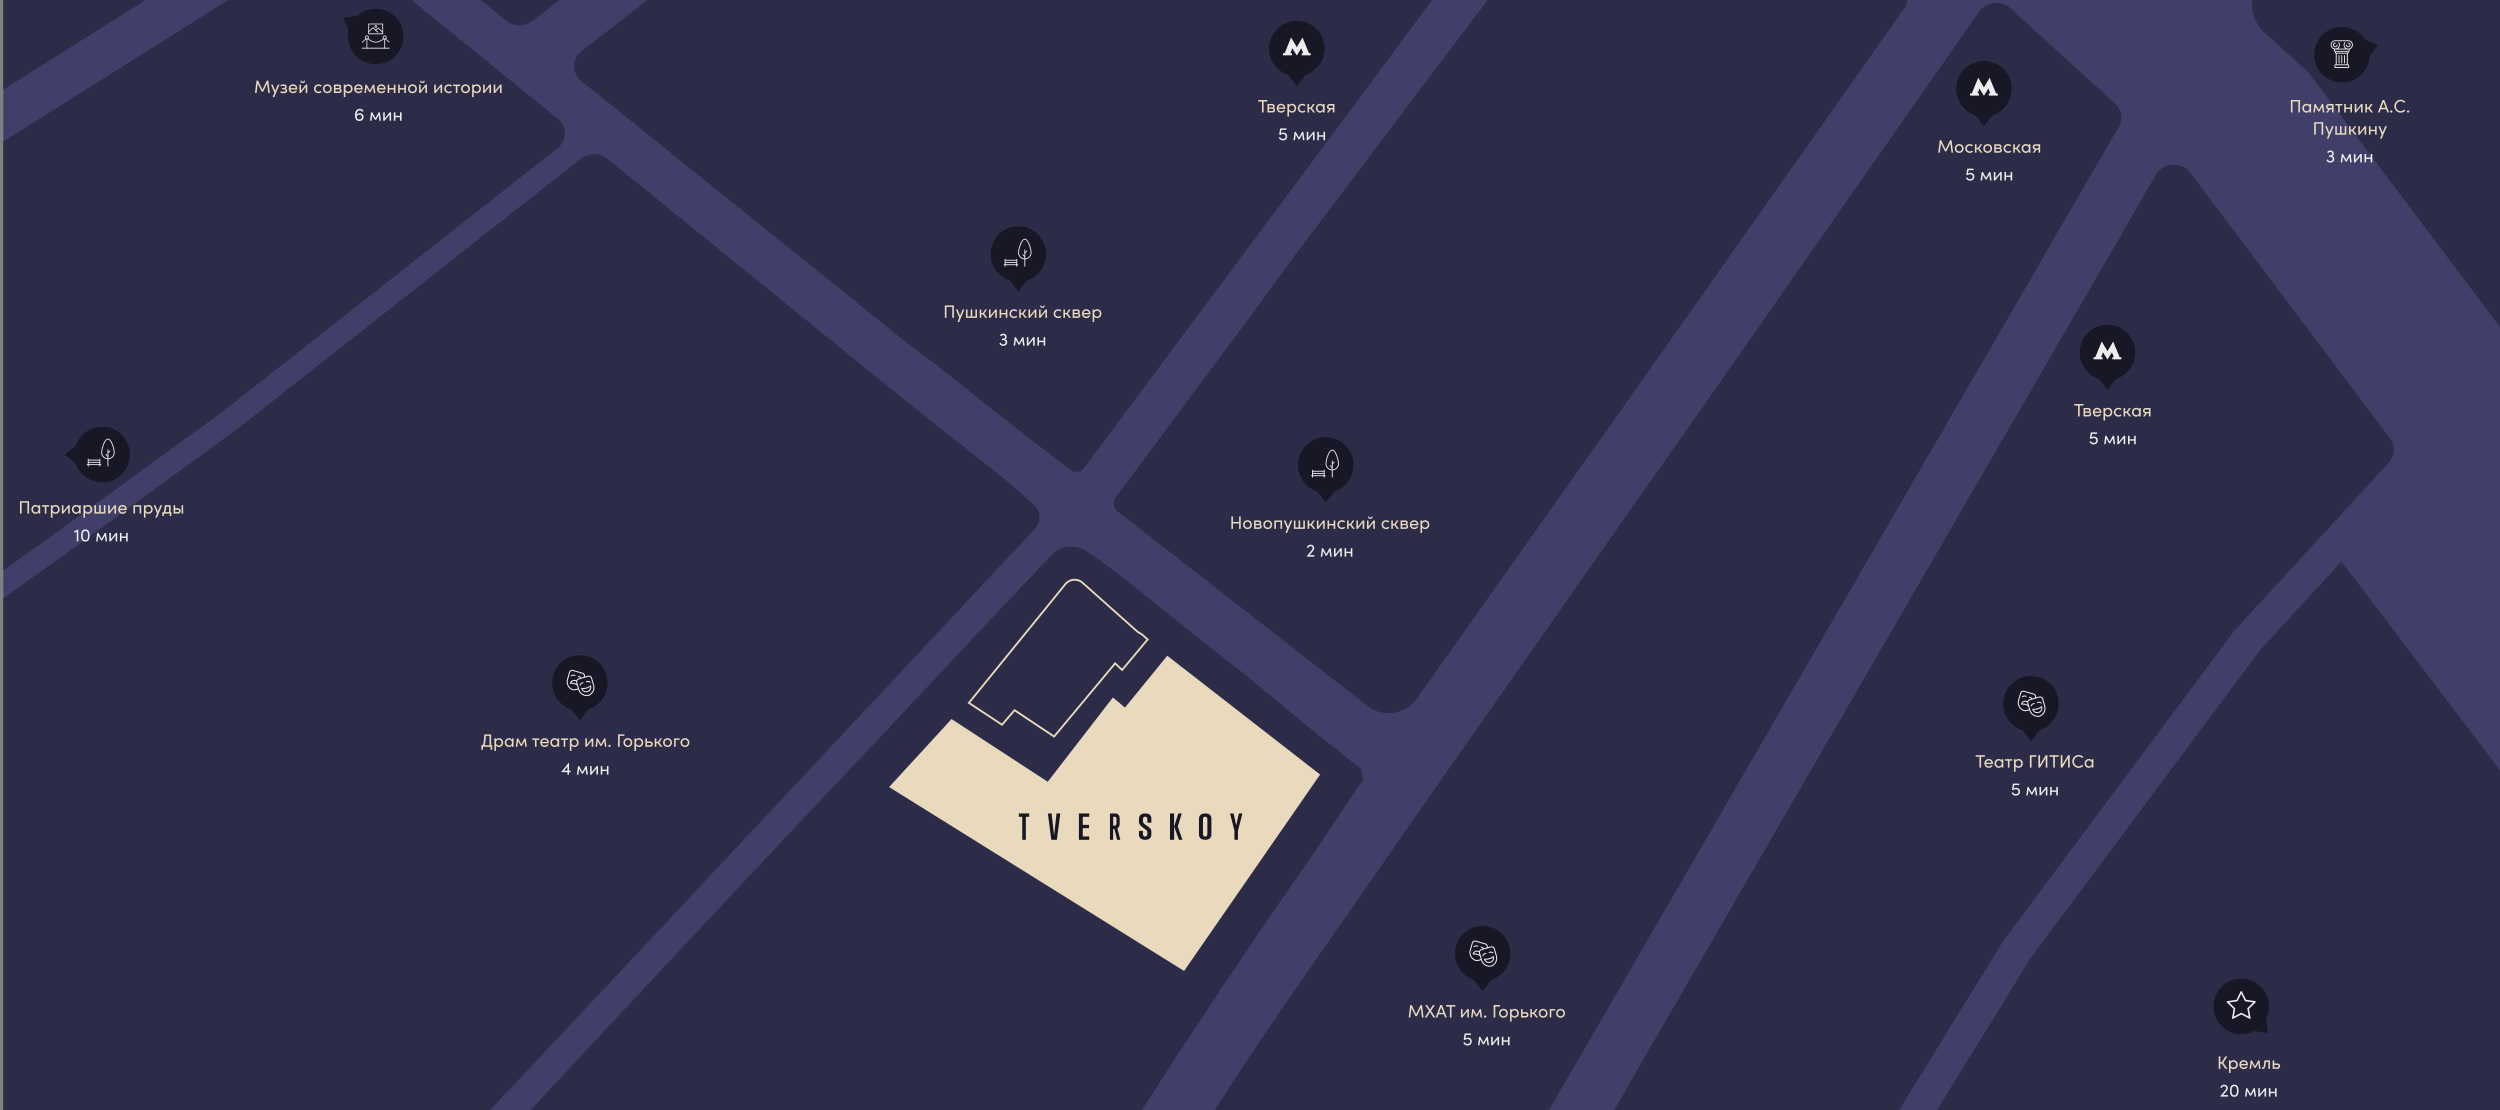 <svg xmlns="http://www.w3.org/2000/svg" width="1801" height="800" fill="none" viewBox="0 0 1801 800"><rect x="0" y="0" width="1801" height="800" fill="#808080" stroke="none"/><g clip-path="url(#a)"><g clip-path="url(#b)"><path fill="#3F3F69" d="M2.402 0h1798.6v800H2.402z"/><path fill="#2C2C49" fill-rule="evenodd" d="M1885.99-546.314h-257.43l-309.2 242.095c-12.56 9.82-14.33 27.457-4.04 39.406.74.858 1.54 1.653 2.37 2.447l186.66 170.052c5.65 5.148 12.96 7.786 20.34 7.786 5.88 0 11.79-1.685 16.9-5.085l129.42-86.345 214.98-158.007zM947.882-430.481c2.873-2.86 6.747-4.322 10.621-4.322h.033c3.641 0 7.315 1.271 10.153 3.877l219.221 199.702c5.25 4.799 6.05 12.521 1.84 18.178L951.389 108.339l-5.277 7.086-40.311 54.121L781.326 336.61c-.2.349-.401.635-.635.921-1.302 1.589-3.273 2.416-5.243 2.416a6.86 6.86 0 0 1-4.141-1.367l-23.646-18.082-27.487-21.324-27.219-21.61-15.497-12.426-27.821-20.911-16.866-13.824-141.173-113.516-72.842-58.57a15 15 0 0 1-1.937-1.874c-5.11-5.975-4.175-14.81 2.138-19.672L536.852-54.34l212.479-169.765c19.872-14.333 37.973-30.731 53.938-48.941l51.065-62.542 93.448-94.797zm240.358 276.324c2.87-2.924 6.78-4.418 10.72-4.418l-.04-.095c3.61 0 7.22 1.239 10.06 3.782l160.51 143.166c5.27 4.703 6.18 12.33 2.17 18.019l-167.02 236.915-24.95 35.402-159.71 225.665c-4.71 6.197-12.13 9.502-19.61 9.502a25.1 25.1 0 0 1-13.691-4.036L804.626 368.009c-2.906-2.828-3.106-7.277-.434-10.296l97.355-130.867 32.029-43.919 34.4-45.54 10.888-14.428 208.166-275.718c.37-.477.77-.953 1.21-1.398M759.577 397.818c3.506-2.733 7.781-4.099 12.09-4.099l.066.032c3.975 0 7.983 1.175 11.356 3.559l10.754 7.277 7.949 6.07 7.915 6.102 7.882 6.133 19.438 15.699 27.319 21.864 30.56 23.93 8.616 7.119 30.827 25.392 15.463 12.648 22.143 17.637 8.884 7.024.133.953 1.002 6.261-1.903 2.892-33.298 49.798-38.041 54.978-31.461 46.875-32.229 48.781-24.714 38.612-19.471 31.334-24.849 41.79-16.264 28.252-10.487 18.241-98.324 170.908-95.051 167.45c-2.672 4.67-7.715 7.34-12.959 7.34-2.271 0-4.575-.51-6.713-1.56l-106.74-52.28a60.6 60.6 0 0 0-19.571-4.79l-84.498-2.67c-10.119-.13-19.938-3.09-28.254-8.52l-82.894-59.24c-4.175-2.7-8.918-4.03-13.794-4.03s-9.752 1.36-13.96 4.13c-4.208 2.76-9.151 4.16-13.961 4.16-4.809 0-9.618-1.33-13.793-4.04l-39.811-38.04c-5.477-5.24-5.711-13.63-.567-19.16L288.096 900.6l126.512-135.666 33.565-36.006 16.465-17.638 74.044-79.004 41.714-44.395 49.062-51.928 93.481-99.66 35.201-37.023zM1438.13 2.07c-.57 0-1.1 0-1.67.096-4.41.476-8.18 2.637-10.62 6.165q-35.115 50.207-70.23 100.401l-1.25 1.789c-35.99 51.438-71.97 102.87-107.93 154.301l1.1.763-1.1-.731q-.075.117-.15.223-.075.105-.15.222c-4.58 6.546-9.16 13.101-13.75 19.655-4.58 6.555-9.17 13.109-13.74 19.656-15.83 22.468-31.63 44.936-47.43 67.404a37470 37470 0 0 0-33.38 47.693c-11.11 15.889-22.21 31.779-33.35 47.645-7.89 11.248-15.8 22.492-23.71 33.737l-.06.091-.06.091-.13.176c-15.02 21.362-30.05 42.728-45 64.135-10.68 15.275-21.31 30.576-31.94 45.876l-.03.042a19688 19688 0 0 1-27.348 39.315q-4.745 6.806-9.494 13.61c-10.134 14.522-20.264 29.039-30.316 43.592-20.072 29.015-39.811 58.252-58.848 87.902a2534 2534 0 0 0-40.278 64.957c-13.559 22.659-26.818 45.476-40.044 68.294-36.237 61.588-72.474 123.18-108.711 184.73-21.907 38.63-43.823 77.24-65.738 115.85-21.886 38.57-43.772 77.13-65.65 115.7h242.604c12.557-21.69 25.122-43.37 37.688-65.05l.044-.08.044-.07.045-.08.319-.55.32-.55.045-.08.044-.08.044-.07.045-.08c12.55-21.66 25.101-43.32 37.643-64.97 41.56-71.77 83.152-143.53 124.742-215.298l.27-.456c127.41-219.882 254.82-439.795 382.2-659.676 10.9-18.837 21.82-37.657 32.74-56.484l5.58-9.621c2.01-3.473 4.02-6.946 6.04-10.42 16.47-28.428 32.94-56.865 49.42-85.301l.46-.797c16.28-28.104 32.57-56.207 48.84-84.303 3.34-5.784 2.31-12.299-2.7-16.875a74674 74674 0 0 1-50.44-45.946l-.16-.138q-12.345-11.262-24.72-22.528c-2.77-2.542-6.31-3.877-10.12-3.877zm384.18 959.228 63.69-75.476v459.628h-317.22l-.13-.16-40.61-50.05c-4.35-5.34-4.08-12.84.63-17.86l94.75-101.38zM237.668-43.311c-2.805 0-5.644.763-8.116 2.32L-54.766 137.895v313.631l89.507-63.591 124.742-90.698 242.07-190.358c6.278-4.926 7.147-13.73 1.97-19.704a11.3 11.3 0 0 0-1.803-1.716l-17.1-13.887L247.187-39.942c-2.739-2.225-6.146-3.337-9.552-3.337zM-54.766 1299.05v-268.09l30.793 39.34c7.214 8.36 15.096 16.18 23.513 23.45l33.732 28.32c5.444 4.58 6.546 12.27 2.605 18.08a178 178 0 0 0-5.978 9.44zm482.67-1187.977c-3.34 0-6.647 1.08-9.385 3.209L169.97 309.757 44.894 400.71l-99.66 70.741v515.97l52.302 66.799a196 196 0 0 0 20.206 20.12l32.095 26.95c2.806 2.35 6.279 3.49 9.719 3.49 4.041 0 8.082-1.59 10.988-4.67l46.724-49.83 126.078-134.013 24.781-26.345 21.341-22.691 77.484-82.34 79.588-84.597 297.61-317.825 2.037-2.257c4.075-5.084 3.407-12.298-1.569-16.62l-7.281-6.674-15.029-12.839-15.464-12.362-31.127-24.502-44.753-35.879-29.624-24.057-9.786-7.945-75.613-61.366-40.779-33.082-37.606-30.508c-2.739-2.225-6.146-3.337-9.552-3.337zM1700.84 422.986 1886 666.829h-.03v183.24l-81.7 96.832-198.48 214.259-88.27 94.45c-.57.6-1.2 1.17-1.91 1.68-2.7 2-5.91 2.99-9.08 2.99-4.34 0-8.65-1.85-11.56-5.34l-177.44-214.8c-25.52-31.81-26.82-75.602-3.24-108.748l148.79-241.555 165.19-221.661 58.51-63.686zm-134.86-304.254c-2.98 0-5.95.858-8.55 2.605a13.7 13.7 0 0 0-4.31 4.608l-134.13 231.481-507.217 875.424-65.226 112.57h587.043l48.19-51.58c4.74-5.06 4.97-12.62.57-17.96l-183.43-222.04c-31.59-39.25-33.43-93.273-4.57-134.395l148.92-241.81 166.46-223.377 62.85-68.453 43.79-47.669 4.54-4.925c4.47-4.894 4.84-12.077.9-17.352L1577.9 124.515c-2.87-3.813-7.38-5.847-11.96-5.847zM-54.766-546.314h896.773l87.503 79.702c5.844 5.307 6.078 14.078.567 19.672l-96.687 98.071-25.884 31.684c-21.875 27.235-50.397 48.972-83.061 63.368L511.432-83.638 383.584 15.164c-2.705 2.065-5.911 3.114-9.284 3.114s-6.747-1.112-9.485-3.305L267.459-63.3c-8.817-7.087-19.705-10.678-30.659-10.678-9.085 0-18.202 2.48-26.184 7.5L-54.766 100.491zm1600.676 0h-539.85l230.68 210.125c5.68 5.148 12.99 7.786 20.34 7.786 6.61 0 13.22-2.098 18.7-6.388zm192.4 457.306L1886-197.566v546.255L1662.96 52.156l-31.72-28.888a27.6 27.6 0 0 1-3.74-4.163c-9.32-12.648-6.08-30.126 7.21-38.993zM1503.86 1311c-3.14 0-6.31.95-8.98 2.92-.74.54-1.41 1.11-2.01 1.78l-27.79 29.75h73.95l-23.55-28.99c-2.9-3.56-7.25-5.43-11.65-5.43zM85.477 1117.97c2.872-2.7 6.646-4.07 10.387-4.07v-.03c3.774 0 7.548 1.4 10.42 4.13l38.809 37.09c8.115 5.85 17.801 8.77 27.486 8.77 9.051 0 18.102-2.54 25.917-7.69a3.54 3.54 0 0 1 2.004-.6c.601 0 1.202.16 1.737.44l82.66 59.08c11.79 7.79 25.683 12.04 40.011 12.3l83.796 2.64c4.041.35 8.015 1.3 11.756 2.86l105.304 51.57.267.13c7.148 3.69 9.819 12.17 5.945 18.97l-23.746 41.86H-54.127L50.61 1160.43a157 157 0 0 1 23.712-30.54l10.52-11.28z" clip-rule="evenodd"/><path stroke="#E9D9BD" stroke-width="1.336" d="m808.347 482.634-4.516-4.273-.517-.49-.455.547-43.488 52.193-28-18.667-.493-.328-.385.449-8.617 10.053-23.892-15.769 69.632-85.674a8.63 8.63 0 0 1 6.563-3.007c2.044 0 4.085.715 5.739 2.197l.002.001 39.595 35.272.047.042.054.033 3.142 1.881 3.981 3.595z"/><path fill="#E9D9BD" d="m810.419 509.754 30.477-37.373L951 558l-98 141.5L640.5 567l45-49 69.286 45.194 46.933-60.728 8.727 7.288z"/></g><path fill="#171726" d="M848.836 586h2.503l-2.847 9.426 3.315 9.574h-2.506l-3.459-9.5z"/><path fill="#171726" d="M845.844 586h-2.983v19h2.983zm-16.407 6.717h-2.886v-2.568c0-1.342-.792-1.822-1.584-1.822s-1.584.48-1.584 1.822v1.536c0 2.782 6.057 3.719 6.057 7.15v2.327c0 2.662-1.839 3.838-4.473 3.838s-4.472-1.223-4.472-3.838v-2.615h2.886v2.302c0 1.342.792 1.822 1.584 1.822.791 0 1.583-.48 1.583-1.822v-1.512c0-2.038-6.056-3.719-6.056-7.197v-2.302c0-2.709 2.065-3.838 4.473-3.838 2.774 0 4.472 1.079 4.472 3.838zM734 588.408h2.426V605h2.604v-16.592h2.426V586H734zm25.368 13.392-1.78-15.8h-2.707l2.495 19h3.984l2.468-19h-2.707zm17.876 3.2h7.456v-2.406h-4.678v-5.976h4.489v-2.406h-4.489v-5.804h4.678V586h-7.456zm29.383-11.98v-3.051c0-2.853-1.443-3.969-3.178-3.969h-3.83v19h2.298v-7.814h.878l1.983 7.814h2.297l-2.118-8.359c1.261-.596 1.668-1.712 1.668-3.621zm-2.3-.124c0 1.388-.406 1.884-1.261 1.884h-1.149v-6.374h1.149c.857 0 1.261.496 1.261 1.884zM868.38 586c-2.662 0-4.646 1.129-4.646 3.838v11.324c0 2.71 2.066 3.838 4.502 3.838s4.446-1.079 4.446-3.838v-11.324c0-2.687-1.614-3.838-4.305-3.838zm1.414 14.849c0 1.342-.792 1.822-1.585 1.822s-1.584-.48-1.584-1.822v-10.7c0-1.342.792-1.822 1.584-1.822.793 0 1.585.48 1.585 1.822zM892.48 586l-1.925 8.608L888.68 586h-2.573l3.174 12.402V605h2.549v-6.621L895.055 586zm570.62-52-6.93-9h13.85z"/><path fill="#171726" d="M1443.1 507c0-11.046 8.95-20 20-20 11.04 0 20 8.954 20 20s-8.96 20-20 20c-11.05 0-20-8.954-20-20"/><path fill="#EDEDED" d="M1467.98 506.494a2 2 0 0 1 1.16-.219c.41.044.79.207 1.1.468a.4.4 0 0 0 .12.072q.075.023.15.017c.05-.004.1-.018.14-.04.05-.023.08-.054.12-.092a.5.5 0 0 0 .07-.128.4.4 0 0 0 .01-.146.4.4 0 0 0-.04-.141.3.3 0 0 0-.09-.114 2.805 2.805 0 0 0-3.09-.342.4.4 0 0 0-.18.218.4.4 0 0 0 .02.286c.05.088.13.155.22.185.1.03.2.022.29-.023zm-2.55.732a.4.4 0 0 0 .14-.04.4.4 0 0 0 .11-.091.35.35 0 0 0 .08-.129.4.4 0 0 0 .01-.145c0-.05-.02-.097-.04-.141a.3.3 0 0 0-.09-.115.4.4 0 0 0-.28-.085c-.55.045-1.07.252-1.51.595a2.8 2.8 0 0 0-.92 1.333.7.7 0 0 0-.02.146c.01.049.02.097.04.141a1 1 0 0 0 .09.115.38.38 0 0 0 .28.087.4.4 0 0 0 .14-.04.4.4 0 0 0 .11-.092.3.3 0 0 0 .07-.129 2.04 2.04 0 0 1 1.79-1.41m5.51 1.583a.4.4 0 0 0-.17-.024.36.36 0 0 0-.16.053l-1.16.71a7.14 7.14 0 0 1-3.65 1.047l-1.36.015a.36.36 0 0 0-.29.15c-.04.047-.06.1-.07.157a.33.33 0 0 0 .01.17 3.684 3.684 0 0 0 3.53 2.666c.57 0 1.13-.133 1.64-.387.51-.255.96-.625 1.3-1.08.35-.456.58-.985.68-1.545.11-.561.08-1.139-.08-1.687a.3.3 0 0 0-.08-.149.4.4 0 0 0-.14-.096m-2.51 4.08a2.92 2.92 0 0 1-3.44-1.536l.82-.009a7.9 7.9 0 0 0 4.03-1.158l.7-.429c.07.686-.1 1.376-.48 1.949-.39.573-.96.992-1.63 1.183m-11.51-10.565c.09 0 .18-.031.24-.088.31-.261.69-.423 1.1-.467.4-.045.8.032 1.16.219.09.045.19.053.29.023.09-.03.17-.097.22-.185a.4.4 0 0 0 .02-.286.4.4 0 0 0-.18-.218 2.805 2.805 0 0 0-3.09.342.37.37 0 0 0-.12.19.34.34 0 0 0 .01.224.38.38 0 0 0 .35.246"/><path fill="#EDEDED" d="m1473.34 508.491-1.47-5.096c-.08-.294-.22-.57-.41-.81-.2-.24-.43-.44-.7-.588a2.33 2.33 0 0 0-1.77-.201l-2.26.648a2.34 2.34 0 0 0-.24-1.736c-.3-.526-.79-.913-1.38-1.08l-6.91-1.984a2.3 2.3 0 0 0-.9-.077 2.34 2.34 0 0 0-1.57.865c-.19.239-.33.514-.41.809l-1.47 5.099c-.45 1.553-.3 3.22.42 4.669a6.43 6.43 0 0 0 3.47 3.148q.03.012.06.018c1.39.27 2.83.074 4.1-.556l.05.146a6.34 6.34 0 0 0 2.3 3.382 6.43 6.43 0 0 0 5.14 1.181q.03-.006.06-.018a6.44 6.44 0 0 0 3.47-3.15c.72-1.449.87-3.116.42-4.669m-15.36 2.955a5.684 5.684 0 0 1-3.41-6.9l1.47-5.099c.06-.2.15-.387.28-.549s.29-.299.47-.399a1.58 1.58 0 0 1 1.21-.136l6.91 1.984c.2.057.38.153.55.283a1.53 1.53 0 0 1 .58 1.061c.03.207.01.417-.05.617l-.11.379-1.76.507a2.75 2.75 0 0 0-.9-.846 2.8 2.8 0 0 0-1.19-.372.4.4 0 0 0-.27.088.4.4 0 0 0-.13.253.383.383 0 0 0 .34.404c.53.044 1.03.293 1.38.696l-1.27.365c-.35.099-.68.28-.94.528-.27.247-.48.554-.6.896a3.184 3.184 0 0 0-3.93.663c-.32.358-.56.784-.69 1.245a.33.33 0 0 0-.01.171c.01.056.03.11.07.156a.38.38 0 0 0 .29.151l1.16.013c1.09.011 2.15.316 3.08.883l.6.365.58 2.03c-1.14.601-2.45.8-3.71.563m2.5-4.779.32 1.126a6.8 6.8 0 0 0-3.36-.937l-.61-.006a2.44 2.44 0 0 1 1.58-1.232c.34-.081.69-.089 1.03-.024.34.064.66.201.95.399q-.015.344.09.674m8.73 8.933c-1.4.271-2.85.005-4.06-.744a5.72 5.72 0 0 1-2.49-3.297l-1.46-5.099a1.4 1.4 0 0 1-.05-.607c.03-.314.15-.61.36-.851.2-.241.47-.415.77-.501l6.91-1.986a1.56 1.56 0 0 1 1.39.258c.28.207.48.497.57.828l1.47 5.096a5.695 5.695 0 0 1-3.41 6.903"/><path fill="#E9D9BD" d="M1423.27 544.043h6.64v1.092h-2.73V553H1426v-7.865h-2.73zm12.45 5.902c0 .169-.01.338-.02.507h-4.94c.17 1.079.95 1.638 1.99 1.638.74 0 1.41-.338 1.76-.949l.98.39c-.52 1.053-1.61 1.625-2.78 1.625-1.73 0-3.12-1.287-3.12-3.211s1.39-3.172 3.12-3.172 3.01 1.248 3.01 3.172m-4.95-.468h3.82c-.14-1.04-.88-1.638-1.88-1.638-1.03 0-1.76.546-1.94 1.638m11.28-1.599v-.949h1.13V553h-1.13v-1.079c-.41.728-1.25 1.235-2.23 1.235-1.58 0-2.97-1.339-2.97-3.198 0-1.794 1.31-3.185 3.03-3.185.91 0 1.76.39 2.17 1.105m-2.06 4.212c1.08 0 2.06-.897 2.06-2.132 0-1.248-1.06-2.119-2.07-2.119-1.1 0-1.99.975-1.99 2.119 0 1.157.89 2.132 2 2.132m4.47-5.161h5.15v1.066h-2.01V553h-1.13v-5.005h-2.01zm9.72-.156c1.66 0 3.04 1.287 3.04 3.198 0 1.924-1.37 3.185-3.03 3.185-.91 0-1.77-.39-2.17-1.105v3.9h-1.13v-9.022h1.13v.949c.4-.689 1.28-1.105 2.16-1.105m-.11 5.317c1.12 0 2-.884 2-2.106 0-1.209-.88-2.145-2-2.145-1.08 0-2.05.845-2.05 2.145a2.07 2.07 0 0 0 2.05 2.106m8.27.91v-8.957h4.61v1.092h-3.42V553zm7.31-2.184 4.09-6.773h1.18V553h-1.18v-6.851l-4.15 6.851h-1.13v-8.957h1.19zm6.77-6.773h6.65v1.092h-2.73V553h-1.19v-7.865h-2.73zm9.34 6.773 4.09-6.773h1.18V553h-1.18v-6.851L1485.7 553h-1.13v-8.957h1.19zm11.69 2.34c-2.54 0-4.55-2.08-4.55-4.615s2.01-4.654 4.55-4.654c1.38 0 2.57.585 3.37 1.521l-.86.728a3.31 3.31 0 0 0-2.51-1.157c-1.89 0-3.37 1.638-3.37 3.562 0 1.911 1.48 3.523 3.37 3.523 1 0 1.91-.455 2.51-1.157l.86.728c-.8.936-1.99 1.521-3.37 1.521m9.5-5.278v-.949h1.13V553h-1.13v-1.079c-.41.728-1.25 1.235-2.23 1.235-1.58 0-2.97-1.339-2.97-3.198 0-1.794 1.31-3.185 3.03-3.185.91 0 1.76.39 2.17 1.105m-2.06 4.212c1.08 0 2.06-.897 2.06-2.132 0-1.248-1.06-2.119-2.07-2.119-1.11 0-1.99.975-1.99 2.119 0 1.157.88 2.132 2 2.132"/><path fill="#EDEDED" d="M1452.46 567.54c1.62 0 2.77 1.066 2.77 2.717 0 1.729-1.26 2.899-3.01 2.899-1.47 0-2.54-.819-3.08-1.924l.95-.52c.34.78 1.07 1.378 2.08 1.378 1.11 0 1.93-.741 1.93-1.807s-.85-1.742-1.89-1.742c-.7 0-1.43.299-2.08.78l-.7-.585.74-4.238h4.5v1.079h-3.58l-.48 2.548a3.3 3.3 0 0 1 1.85-.585m14.37-.611.83 6.071h-1.08l-.56-4.056-1.89 3.367h-.86l-1.9-3.354-.57 4.043h-1.07l.82-6.071h.82l2.33 4.186 2.3-4.186zm3.56 4.381 3.53-4.381h1.01V573h-1.13v-4.407l-3.58 4.407h-.96v-6.071h1.13zm10.96-1.846v-2.535h1.13V573h-1.13v-2.522h-3.31V573h-1.13v-6.071h1.13v2.535z"/><path fill="#171726" d="m1633.71 744.117-11.26-1.465 9.8-9.798z"/><path fill="#171726" d="M1600.48 739.167c-7.81-7.81-7.81-20.474 0-28.284 7.81-7.811 20.47-7.811 28.28 0 7.82 7.81 7.82 20.474 0 28.284-7.81 7.81-20.47 7.81-28.28 0"/><path fill="#EDEDED" d="M1625.04 721.558a.59.59 0 0 0-.47-.395l-6.53-.929-2.94-5.912a.58.58 0 0 0-1.04.005l-2.9 5.928-6.54.972a.59.59 0 0 0-.47.396.57.57 0 0 0 .15.593l4.74 4.596-1.09 6.509a.57.57 0 0 0 .23.567c.1.073.22.112.34.112.09 0 .19-.021.27-.069l5.84-3.091 5.85 3.057a.55.55 0 0 0 .26.064c.32 0 .58-.262.58-.58 0-.047 0-.09-.01-.133l-1.13-6.471 4.71-4.621a.56.56 0 0 0 .15-.598m-5.89 4.605a.55.55 0 0 0-.16.516l.98 5.644-5.08-2.652a.59.59 0 0 0-.54 0l-5.06 2.683.95-5.654a.58.58 0 0 0-.17-.512l-4.11-3.989 5.67-.843c.19-.03.35-.146.43-.318l2.52-5.146 2.56 5.133c.08.172.25.288.43.318l5.68.808z"/><path fill="#E9D9BD" d="M1604.7 770h-1.47l-2.59-3.783h-1.1V770h-1.17v-8.957h1.17v4.082h1.09l2.52-4.082h1.37l-2.88 4.641zm4.35-6.227c1.66 0 3.04 1.287 3.04 3.198 0 1.924-1.36 3.185-3.03 3.185-.91 0-1.76-.39-2.17-1.105v3.9h-1.13v-9.022h1.13v.949c.41-.689 1.29-1.105 2.16-1.105m-.1 5.317c1.11 0 2-.884 2-2.106 0-1.209-.89-2.145-2-2.145-1.08 0-2.06.845-2.06 2.145a2.08 2.08 0 0 0 2.06 2.106m10.45-2.145c0 .169-.01.338-.02.507h-4.94c.17 1.079.95 1.638 1.99 1.638.74 0 1.41-.338 1.77-.949l.97.39c-.52 1.053-1.61 1.625-2.78 1.625-1.73 0-3.12-1.287-3.12-3.211s1.39-3.172 3.12-3.172 3.01 1.248 3.01 3.172m-4.95-.468h3.82c-.14-1.04-.88-1.638-1.88-1.638-1.03 0-1.76.546-1.94 1.638m13.23-2.548.83 6.071h-1.08l-.56-4.056-1.89 3.367h-.86l-1.9-3.354-.57 4.043h-1.07l.82-6.071h.82l2.33 4.186 2.3-4.186zm3.2 3.64.41-3.64h3.97V770h-1.13v-5.005h-1.77l-.34 2.6c-.21 1.573-.79 2.405-1.96 2.405h-.61v-1.001h.35c.65 0 .95-.312 1.08-1.43m7.47-1.443h2.12c1.5 0 2.09.897 2.09 1.911 0 .975-.58 1.963-2.02 1.963h-3.32v-6.071h1.13zm0 2.808h2c.74 0 1.07-.377 1.07-.884 0-.494-.33-.858-1.07-.858h-2z"/><path fill="#EDEDED" d="m1603.93 786.1-2.34 2.808h3.45V790h-5.35v-.507l3.2-3.861c.53-.65.9-1.339.9-1.729 0-.858-.61-1.43-1.54-1.43-.92 0-1.56.52-1.62 1.287l-1.02-.221c.17-1.287 1.19-2.145 2.64-2.145 1.6 0 2.67 1.001 2.67 2.509 0 .663-.43 1.534-.99 2.197m5.64 4.056c-2.45 0-3.08-1.989-3.08-4.381 0-2.418.63-4.381 3.08-4.381 2.44 0 3.08 1.963 3.08 4.381 0 2.392-.64 4.381-3.08 4.381m0-1.066c1.56 0 1.95-1.547 1.95-3.315 0-1.794-.39-3.302-1.95-3.302s-1.94 1.508-1.94 3.302c0 1.768.38 3.315 1.94 3.315m14.84-5.161.83 6.071h-1.08l-.56-4.056-1.89 3.367h-.86l-1.9-3.354-.57 4.043h-1.07l.82-6.071h.82l2.33 4.186 2.3-4.186zm3.56 4.381 3.53-4.381h1.01V790h-1.13v-4.407L1627.8 790h-.96v-6.071h1.13zm10.96-1.846v-2.535h1.13V790h-1.13v-2.522h-3.31V790h-1.13v-6.071h1.13v2.535z"/><path fill="#171726" d="m1068.1 714-6.93-9h13.85z"/><path fill="#171726" d="M1048.1 687c0-11.046 8.95-20 20-20 11.04 0 20 8.954 20 20s-8.96 20-20 20c-11.05 0-20-8.954-20-20"/><path fill="#EDEDED" d="M1072.98 686.494a2 2 0 0 1 1.16-.219c.41.044.79.207 1.1.468a.4.4 0 0 0 .12.072q.075.023.15.017c.05-.004.1-.018.14-.04.05-.023.08-.054.12-.092a.5.5 0 0 0 .07-.128.4.4 0 0 0 .01-.146.4.4 0 0 0-.04-.141.3.3 0 0 0-.09-.114 2.805 2.805 0 0 0-3.09-.342.4.4 0 0 0-.18.218.4.4 0 0 0 .02.286c.05.088.13.155.22.185.1.03.2.022.29-.023zm-2.55.732a.4.4 0 0 0 .14-.04.4.4 0 0 0 .11-.091.35.35 0 0 0 .08-.129.4.4 0 0 0 .01-.145c0-.05-.02-.097-.04-.141a.3.3 0 0 0-.09-.115.4.4 0 0 0-.28-.085c-.55.045-1.07.252-1.51.595a2.8 2.8 0 0 0-.92 1.333.7.7 0 0 0-.02.146c.01.049.02.097.04.141a1 1 0 0 0 .09.115.38.38 0 0 0 .28.087.4.4 0 0 0 .14-.04.4.4 0 0 0 .11-.092.3.3 0 0 0 .07-.129 2.04 2.04 0 0 1 1.79-1.41m5.51 1.583a.4.4 0 0 0-.17-.024.36.36 0 0 0-.16.053l-1.16.71a7.14 7.14 0 0 1-3.65 1.047l-1.36.015a.36.36 0 0 0-.29.15c-.04.047-.06.1-.07.157a.33.33 0 0 0 .01.17 3.684 3.684 0 0 0 3.53 2.666c.57 0 1.13-.133 1.64-.387.51-.255.96-.625 1.3-1.08.35-.456.58-.985.68-1.545.11-.561.08-1.139-.08-1.687a.3.3 0 0 0-.08-.149.4.4 0 0 0-.14-.096m-2.51 4.08a2.92 2.92 0 0 1-3.44-1.536l.82-.009a7.9 7.9 0 0 0 4.03-1.158l.7-.429c.07.686-.1 1.376-.48 1.949-.39.573-.96.992-1.63 1.183m-11.51-10.565c.09 0 .18-.031.24-.088.31-.261.69-.423 1.1-.467.4-.045.8.032 1.16.219.09.045.19.053.29.023.09-.03.17-.097.22-.185a.4.4 0 0 0 .02-.286.4.4 0 0 0-.18-.218 2.805 2.805 0 0 0-3.09.342.37.37 0 0 0-.12.19.34.34 0 0 0 .01.224.38.38 0 0 0 .35.246"/><path fill="#EDEDED" d="m1078.34 688.491-1.47-5.096c-.08-.294-.22-.57-.41-.81-.2-.24-.43-.44-.7-.588a2.33 2.33 0 0 0-1.77-.201l-2.26.648a2.34 2.34 0 0 0-.24-1.736c-.3-.526-.79-.913-1.38-1.08l-6.91-1.984a2.3 2.3 0 0 0-.9-.077 2.34 2.34 0 0 0-1.57.865c-.19.239-.33.514-.41.809l-1.47 5.099c-.45 1.553-.3 3.22.42 4.669a6.43 6.43 0 0 0 3.47 3.148q.03.012.06.018c1.39.27 2.83.074 4.1-.556l.05.146a6.34 6.34 0 0 0 2.3 3.382 6.43 6.43 0 0 0 5.14 1.181q.03-.006.06-.018a6.44 6.44 0 0 0 3.47-3.15c.72-1.449.87-3.116.42-4.669m-15.36 2.955a5.684 5.684 0 0 1-3.41-6.9l1.47-5.099c.06-.2.15-.387.28-.549s.29-.299.47-.399a1.58 1.58 0 0 1 1.21-.136l6.91 1.984c.2.057.38.153.55.283a1.53 1.53 0 0 1 .58 1.061c.03.207.01.417-.05.617l-.11.379-1.76.507a2.75 2.75 0 0 0-.9-.846 2.8 2.8 0 0 0-1.19-.372.4.4 0 0 0-.27.088.4.4 0 0 0-.13.253.383.383 0 0 0 .34.404c.53.044 1.03.293 1.38.696l-1.27.365c-.35.099-.68.28-.94.528-.27.247-.48.554-.6.896a3.184 3.184 0 0 0-3.93.663c-.32.358-.56.784-.69 1.245a.33.33 0 0 0-.01.171c.01.056.03.11.07.156a.38.38 0 0 0 .29.151l1.16.013c1.09.011 2.15.316 3.08.883l.6.365.58 2.03c-1.14.601-2.45.8-3.71.563m2.5-4.779.32 1.126a6.8 6.8 0 0 0-3.36-.937l-.61-.006a2.44 2.44 0 0 1 1.58-1.232c.34-.081.69-.089 1.03-.024.34.064.66.201.95.399q-.015.344.09.674m8.73 8.933c-1.4.271-2.85.005-4.06-.744a5.72 5.72 0 0 1-2.49-3.297l-1.46-5.099a1.4 1.4 0 0 1-.05-.607c.03-.314.15-.61.36-.851.2-.241.47-.415.77-.501l6.91-1.986a1.56 1.56 0 0 1 1.39.258c.28.207.48.497.57.828l1.47 5.096a5.695 5.695 0 0 1-3.41 6.903"/><path fill="#E9D9BD" d="m1024.42 724.043 1.11 8.957h-1.16l-.83-6.825-2.85 5.85h-1.02l-2.88-5.85-.82 6.825h-1.15l1.09-8.957h1.07l3.19 6.643 3.19-6.643zm6.47 4.147 3.15 4.81h-1.42l-2.43-3.848-2.43 3.848h-1.4l3.13-4.823-2.78-4.134h1.4l2.08 3.185 2.09-3.185h1.41zm11.36 4.81h-1.24l-.87-2.301h-3.85l-.87 2.301h-1.23l3.4-8.957h1.25zm-4.03-7.41-1.54 4.069h3.07zm3.55-1.547h6.64v1.092h-2.73V733h-1.18v-7.865h-2.73zm11.86 7.267 3.53-4.381h1.01V733h-1.13v-4.407l-3.58 4.407h-.96v-6.071h1.13zm13.25-4.381.83 6.071h-1.08l-.56-4.056-1.89 3.367h-.86l-1.9-3.354-.57 4.043h-1.07l.82-6.071h.82l2.33 4.186 2.3-4.186zm3.02 6.201c-.45 0-.82-.325-.82-.78a.8.8 0 0 1 .82-.806c.45 0 .84.338.84.806 0 .455-.39.78-.84.78m6.13-.13v-8.957h4.61v1.092h-3.42V733zm7.04.156c-1.72 0-3.17-1.274-3.17-3.198s1.45-3.185 3.17-3.185c1.73 0 3.19 1.261 3.19 3.185s-1.46 3.198-3.19 3.198m0-1.066c1.12 0 2.06-.871 2.06-2.132 0-1.248-.94-2.119-2.06-2.119-1.1 0-2.02.871-2.02 2.119 0 1.261.92 2.132 2.02 2.132m8.05-5.317c1.67 0 3.04 1.287 3.04 3.198 0 1.924-1.36 3.185-3.02 3.185-.91 0-1.77-.39-2.18-1.105v3.9h-1.13v-9.022h1.13v.949c.41-.689 1.29-1.105 2.16-1.105m-.1 5.317c1.12 0 2-.884 2-2.106 0-1.209-.88-2.145-2-2.145-1.08 0-2.06.845-2.06 2.145a2.08 2.08 0 0 0 2.06 2.106m5.85-2.964h2.12c1.5 0 2.1.897 2.1 1.911 0 .975-.59 1.963-2.03 1.963h-3.32v-6.071h1.13zm0 2.808h2.01c.74 0 1.06-.377 1.06-.884 0-.494-.32-.858-1.06-.858h-2.01zm11.18 1.066h-1.39l-2-2.535h-1.06V733h-1.13v-6.071h1.13v2.535h1.13l1.69-2.535h1.26l-2.02 3.042zm3.61.156c-1.73 0-3.17-1.274-3.17-3.198s1.44-3.185 3.17-3.185 3.19 1.261 3.19 3.185-1.46 3.198-3.19 3.198m0-1.066c1.12 0 2.06-.871 2.06-2.132 0-1.248-.94-2.119-2.06-2.119-1.1 0-2.02.871-2.02 2.119 0 1.261.92 2.132 2.02 2.132m4.76-5.161h3.96v1.066h-2.83V733h-1.13zm7.81 6.227c-1.73 0-3.17-1.274-3.17-3.198s1.44-3.185 3.17-3.185 3.19 1.261 3.19 3.185-1.46 3.198-3.19 3.198m0-1.066c1.12 0 2.06-.871 2.06-2.132 0-1.248-.94-2.119-2.06-2.119-1.1 0-2.03.871-2.03 2.119 0 1.261.93 2.132 2.03 2.132"/><path fill="#EDEDED" d="M1057.46 747.54c1.62 0 2.77 1.066 2.77 2.717 0 1.729-1.26 2.899-3.01 2.899-1.47 0-2.54-.819-3.08-1.924l.95-.52c.34.78 1.07 1.378 2.08 1.378 1.11 0 1.93-.741 1.93-1.807s-.85-1.742-1.89-1.742c-.7 0-1.43.299-2.08.78l-.7-.585.74-4.238h4.5v1.079h-3.58l-.48 2.548a3.3 3.3 0 0 1 1.85-.585m14.37-.611.83 6.071h-1.08l-.56-4.056-1.89 3.367h-.86l-1.9-3.354-.57 4.043h-1.07l.82-6.071h.82l2.33 4.186 2.3-4.186zm3.56 4.381 3.53-4.381h1.01V753h-1.13v-4.407l-3.58 4.407h-.96v-6.071h1.13zm10.96-1.846v-2.535h1.13V753h-1.13v-2.522h-3.31V753h-1.13v-6.071h1.13v2.535z"/><path fill="#171726" d="m955.097 362-6.929-9h13.857z"/><path fill="#171726" d="M935.097 335c0-11.046 8.954-20 20-20s20 8.954 20 20-8.955 20-20 20-20-8.954-20-20"/><path fill="#EDEDED" d="M945.565 339.162h8.386v.646h-8.386zm0 1.614h8.386v.646h-8.386zm-.968 1.611h10.323v.645h-10.323z"/><path fill="#EDEDED" d="M945.243 338.516h.646V344h-.646zm8.386 0h.646V344h-.646zm6.13.323A4.843 4.843 0 0 1 954.92 334c0-2.417 2.008-10 4.839-10s4.838 7.583 4.838 10a4.843 4.843 0 0 1-4.838 4.839m0-14.193c-2.154 0-4.193 6.807-4.193 9.354a4.2 4.2 0 0 0 4.193 4.193 4.2 4.2 0 0 0 4.193-4.193c0-2.547-2.04-9.354-4.193-9.354"/><path fill="#EDEDED" d="M959.437 331.74h.645V344h-.645z"/><path fill="#EDEDED" d="m961.142 332.479.457.456-1.612 1.612-.456-.457zm-2.772 2.581 1.611 1.611-.456.457-1.612-1.612z"/><path fill="#E9D9BD" d="M892.641 376.008v-3.965h1.183V381h-1.183v-3.913h-4.394V381h-1.183v-8.957h1.183v3.965zm6.022 5.148c-1.729 0-3.172-1.274-3.172-3.198s1.443-3.185 3.172-3.185 3.185 1.261 3.185 3.185-1.456 3.198-3.185 3.198m0-1.066c1.118 0 2.054-.871 2.054-2.132 0-1.248-.936-2.119-2.054-2.119-1.105 0-2.028.871-2.028 2.119 0 1.261.923 2.132 2.028 2.132m9.193-2.327c.767.156 1.079.845 1.079 1.508 0 .832-.624 1.729-1.976 1.729h-3.536v-6.071h3.328c1.118 0 1.846.65 1.846 1.56 0 .455-.13 1.053-.741 1.274m-.39-1.066c0-.416-.26-.702-.767-.702h-2.145v1.391h2.171c.468 0 .741-.247.741-.689m-2.912 3.237h2.288c.663 0 .962-.351.962-.78 0-.442-.299-.819-.962-.819h-2.288zm8.721 1.222c-1.729 0-3.172-1.274-3.172-3.198s1.443-3.185 3.172-3.185 3.185 1.261 3.185 3.185-1.456 3.198-3.185 3.198m0-1.066c1.118 0 2.054-.871 2.054-2.132 0-1.248-.936-2.119-2.054-2.119-1.105 0-2.028.871-2.028 2.119 0 1.261.923 2.132 2.028 2.132m4.76.91v-6.071h5.577V381h-1.131v-5.005h-3.315V381zm9.842-1.599 1.859-4.472h1.222l-3.77 9.022h-1.196l1.274-3.133-2.444-5.889h1.222zm11.036.533v-5.005h1.131V381h-7.93v-6.071h1.131v5.005h2.262v-5.005h1.144v5.005zm8.68 1.066h-1.391l-2.002-2.535h-1.053V381h-1.131v-6.071h1.131v2.535h1.131l1.69-2.535h1.261l-2.028 3.042zm2.232-1.69 3.523-4.381h1.014V381h-1.131v-4.407L949.656 381h-.962v-6.071h1.131zm10.958-1.846v-2.535h1.131V381h-1.131v-2.522h-3.315V381h-1.131v-6.071h1.131v2.535zm5.941 3.692c-1.742 0-3.263-1.274-3.263-3.198s1.521-3.185 3.263-3.185c.949 0 1.781.377 2.314.962l-.715.741a2.14 2.14 0 0 0-1.56-.637c-1.196 0-2.158.871-2.158 2.119s.962 2.132 2.158 2.132c.637 0 1.183-.247 1.56-.637l.715.741c-.533.598-1.365.962-2.314.962m9.32-.156h-1.391l-2.002-2.535h-1.053V381h-1.131v-6.071h1.131v2.535h1.131l1.69-2.535h1.261l-2.028 3.042zm2.231-1.69 3.523-4.381h1.014V381h-1.131v-4.407L978.106 381h-.962v-6.071h1.131zm8.904-5.486c-1.014 0-1.677-.663-1.677-1.664h.936c0 .468.286.793.741.793.442 0 .728-.325.728-.793h.962c0 1.001-.676 1.664-1.69 1.664m-1.261 5.486 3.523-4.381h1.014V381h-1.131v-4.407L985.749 381h-.962v-6.071h1.131zm12.634 1.846c-1.742 0-3.263-1.274-3.263-3.198s1.521-3.185 3.263-3.185c.949 0 1.778.377 2.318.962l-.72.741c-.376-.39-.922-.637-1.559-.637-1.196 0-2.158.871-2.158 2.119s.962 2.132 2.158 2.132c.637 0 1.183-.247 1.559-.637l.72.741c-.54.598-1.369.962-2.318.962m9.318-.156h-1.39l-2-2.535h-1.06V381h-1.13v-6.071h1.13v2.535h1.14l1.69-2.535h1.26l-2.03 3.042zm5.53-3.237c.77.156 1.08.845 1.08 1.508 0 .832-.62 1.729-1.97 1.729h-3.54v-6.071h3.33c1.12 0 1.85.65 1.85 1.56 0 .455-.13 1.053-.75 1.274m-.39-1.066c0-.416-.26-.702-.76-.702h-2.15v1.391h2.17c.47 0 .74-.247.74-.689m-2.91 3.237h2.29c.66 0 .96-.351.96-.78 0-.442-.3-.819-.96-.819h-2.29zm11.7-1.989c0 .169-.01.338-.02.507h-4.94c.16 1.079.94 1.638 1.98 1.638.75 0 1.42-.338 1.77-.949l.98.39c-.52 1.053-1.61 1.625-2.78 1.625-1.73 0-3.12-1.287-3.12-3.211s1.39-3.172 3.12-3.172c1.72 0 3.01 1.248 3.01 3.172m-4.95-.468h3.82c-.14-1.04-.88-1.638-1.88-1.638-1.03 0-1.76.546-1.94 1.638m9.78-2.704c1.67 0 3.04 1.287 3.04 3.198 0 1.924-1.36 3.185-3.03 3.185-.91 0-1.76-.39-2.17-1.105v3.9h-1.13v-9.022h1.13v.949c.41-.689 1.29-1.105 2.16-1.105m-.1 5.317c1.12 0 2-.884 2-2.106 0-1.209-.88-2.145-2-2.145-1.08 0-2.06.845-2.06 2.145a2.08 2.08 0 0 0 2.06 2.106"/><path fill="#EDEDED" d="m945.764 397.1-2.34 2.808h3.445V401h-5.343v-.507l3.198-3.861c.533-.65.897-1.339.897-1.729 0-.858-.611-1.43-1.534-1.43s-1.56.52-1.625 1.287l-1.014-.221c.169-1.287 1.183-2.145 2.639-2.145 1.599 0 2.665 1.001 2.665 2.509 0 .663-.429 1.534-.988 2.197m12.813-2.171.832 6.071h-1.079l-.559-4.056-1.898 3.367h-.858l-1.898-3.354-.572 4.043h-1.066l.819-6.071h.819l2.327 4.186 2.301-4.186zm3.563 4.381 3.523-4.381h1.014V401h-1.131v-4.407L961.971 401h-.962v-6.071h1.131zm10.957-1.846v-2.535h1.131V401h-1.131v-2.522h-3.315V401h-1.131v-6.071h1.131v2.535z"/><path fill="#171726" d="m733.616 210-6.928-9h13.856z"/><path fill="#171726" d="M713.616 183c0-11.046 8.955-20 20-20s20 8.954 20 20-8.954 20-20 20-20-8.954-20-20"/><path fill="#EDEDED" d="M724.085 187.162h8.386v.646h-8.386zm0 1.614h8.386v.646h-8.386zm-.969 1.611h10.323v.645h-10.323z"/><path fill="#EDEDED" d="M723.763 186.516h.645V192h-.645zm8.386 0h.645V192h-.645zm6.129.323A4.843 4.843 0 0 1 733.44 182c0-2.417 2.008-10 4.838-10s4.839 7.583 4.839 10a4.843 4.843 0 0 1-4.839 4.839m0-14.193c-2.153 0-4.192 6.807-4.192 9.354a4.2 4.2 0 0 0 4.192 4.193 4.2 4.2 0 0 0 4.193-4.193c0-2.547-2.039-9.354-4.193-9.354"/><path fill="#EDEDED" d="M737.956 179.74h.646V192h-.646z"/><path fill="#EDEDED" d="m739.662 180.479.456.456-1.611 1.612-.457-.457zm-2.773 2.581 1.612 1.611-.457.457-1.611-1.612z"/><path fill="#E9D9BD" d="M680.65 229v-8.957h6.552V229h-1.183v-7.891h-4.186V229zm11.003-1.599 1.859-4.472h1.222l-3.77 9.022h-1.196l1.274-3.133-2.444-5.889h1.222zm11.037.533v-5.005h1.131V229h-7.93v-6.071h1.131v5.005h2.262v-5.005h1.144v5.005zm8.68 1.066h-1.391l-2.002-2.535h-1.053V229h-1.131v-6.071h1.131v2.535h1.131l1.69-2.535h1.261l-2.028 3.042zm2.232-1.69 3.523-4.381h1.014V229h-1.131v-4.407L713.433 229h-.962v-6.071h1.131zm10.957-1.846v-2.535h1.131V229h-1.131v-2.522h-3.315V229h-1.131v-6.071h1.131v2.535zm5.942 3.692c-1.742 0-3.263-1.274-3.263-3.198s1.521-3.185 3.263-3.185c.949 0 1.781.377 2.314.962l-.715.741a2.14 2.14 0 0 0-1.56-.637c-1.196 0-2.158.871-2.158 2.119s.962 2.132 2.158 2.132c.637 0 1.183-.247 1.56-.637l.715.741c-.533.598-1.365.962-2.314.962m9.319-.156h-1.391l-2.002-2.535h-1.053V229h-1.131v-6.071h1.131v2.535h1.131l1.69-2.535h1.261l-2.028 3.042zm2.232-1.69 3.523-4.381h1.014V229h-1.131v-4.407L741.883 229h-.962v-6.071h1.131zm8.904-5.486c-1.014 0-1.677-.663-1.677-1.664h.936c0 .468.286.793.741.793.442 0 .728-.325.728-.793h.962c0 1.001-.676 1.664-1.69 1.664m-1.261 5.486 3.523-4.381h1.014V229h-1.131v-4.407L749.526 229h-.962v-6.071h1.131zm12.633 1.846c-1.742 0-3.263-1.274-3.263-3.198s1.521-3.185 3.263-3.185c.949 0 1.781.377 2.314.962l-.715.741a2.14 2.14 0 0 0-1.56-.637c-1.196 0-2.158.871-2.158 2.119s.962 2.132 2.158 2.132c.637 0 1.183-.247 1.56-.637l.715.741c-.533.598-1.365.962-2.314.962m9.32-.156h-1.391l-2.002-2.535h-1.053V229h-1.131v-6.071h1.131v2.535h1.131l1.69-2.535h1.261l-2.028 3.042zm5.533-3.237c.767.156 1.079.845 1.079 1.508 0 .832-.624 1.729-1.976 1.729h-3.536v-6.071h3.328c1.118 0 1.846.65 1.846 1.56 0 .455-.13 1.053-.741 1.274m-.39-1.066c0-.416-.26-.702-.767-.702h-2.145v1.391h2.171c.468 0 .741-.247.741-.689m-2.912 3.237h2.288c.663 0 .962-.351.962-.78 0-.442-.299-.819-.962-.819h-2.288zm11.699-1.989c0 .169-.013.338-.026.507h-4.94c.169 1.079.949 1.638 1.989 1.638.741 0 1.417-.338 1.768-.949l.975.39c-.52 1.053-1.612 1.625-2.782 1.625-1.729 0-3.12-1.287-3.12-3.211s1.391-3.172 3.12-3.172 3.016 1.248 3.016 3.172m-4.953-.468h3.822c-.143-1.04-.884-1.638-1.885-1.638-1.027 0-1.755.546-1.937 1.638m9.783-2.704c1.664 0 3.042 1.287 3.042 3.198 0 1.924-1.365 3.185-3.029 3.185-.91 0-1.768-.39-2.171-1.105v3.9h-1.131v-9.022h1.131v.949c.403-.689 1.287-1.105 2.158-1.105m-.104 5.317c1.118 0 2.002-.884 2.002-2.106 0-1.209-.884-2.145-2.002-2.145-1.079 0-2.054.845-2.054 2.145a2.076 2.076 0 0 0 2.054 2.106"/><path fill="#EDEDED" d="M724.128 244.437c.884.286 1.482 1.079 1.482 2.08 0 1.56-1.222 2.639-2.951 2.639-1.209 0-2.236-.663-2.743-1.768l.923-.533c.39.767 1.053 1.235 1.781 1.235 1.066 0 1.846-.637 1.846-1.534 0-.962-.754-1.599-1.807-1.599h-.884v-.975h.806c.897 0 1.482-.533 1.482-1.3 0-.728-.546-1.209-1.365-1.209a1.85 1.85 0 0 0-1.508.806l-.793-.65c.442-.741 1.365-1.235 2.327-1.235 1.482 0 2.47.897 2.47 2.262 0 .806-.403 1.469-1.066 1.781m13.174-1.508.832 6.071h-1.079l-.559-4.056-1.898 3.367h-.858l-1.898-3.354-.572 4.043h-1.066l.819-6.071h.819l2.327 4.186 2.301-4.186zm3.563 4.381 3.523-4.381h1.014V249h-1.131v-4.407L740.696 249h-.962v-6.071h1.131zm10.958-1.846v-2.535h1.131V249h-1.131v-2.522h-3.315V249h-1.131v-6.071h1.131v2.535z"/><path fill="#171726" d="m417.73 519-6.928-9h13.857z"/><path fill="#171726" d="M397.73 492c0-11.046 8.955-20 20-20s20 8.954 20 20-8.954 20-20 20-20-8.954-20-20"/><path fill="#EDEDED" d="M422.609 491.494a2.05 2.05 0 0 1 2.261.249.38.38 0 0 0 .415.049.37.37 0 0 0 .186-.22.37.37 0 0 0-.118-.401 2.79 2.79 0 0 0-3.085-.342.373.373 0 0 0 .056.689c.095.03.198.022.286-.023zm-2.548.732a.4.4 0 0 0 .257-.131.37.37 0 0 0 .087-.274.38.38 0 0 0-.262-.326.4.4 0 0 0-.146-.015 2.8 2.8 0 0 0-2.433 1.928.38.38 0 0 0 .113.402.38.38 0 0 0 .415.047.37.37 0 0 0 .185-.221 2.04 2.04 0 0 1 1.784-1.41m5.511 1.583a.37.37 0 0 0-.33.029l-1.16.71a7.1 7.1 0 0 1-3.645 1.047l-1.36.015a.37.37 0 0 0-.364.307.4.4 0 0 0 .008.17 3.684 3.684 0 0 0 5.176 2.279 3.69 3.69 0 0 0 1.899-4.312.38.38 0 0 0-.224-.245m-2.504 4.08a2.93 2.93 0 0 1-3.449-1.536l.825-.009a7.87 7.87 0 0 0 4.028-1.158l.702-.429a2.94 2.94 0 0 1-2.106 3.132m-11.513-10.565a.38.38 0 0 0 .242-.088 2.04 2.04 0 0 1 2.261-.248.376.376 0 0 0 .503-.162.374.374 0 0 0-.161-.504 2.79 2.79 0 0 0-3.086.342.38.38 0 0 0-.11.414.4.4 0 0 0 .137.179.4.4 0 0 0 .215.067z"/><path fill="#EDEDED" d="m427.971 493.491-1.466-5.096a2.33 2.33 0 0 0-2.886-1.599l-2.256.648a2.33 2.33 0 0 0-1.616-2.816l-6.909-1.984a2.34 2.34 0 0 0-1.774.2 2.32 2.32 0 0 0-1.112 1.397l-1.467 5.099a6.43 6.43 0 0 0 3.889 7.817q.03.012.064.018a6.45 6.45 0 0 0 4.099-.556l.043.146a6.42 6.42 0 0 0 6.186 4.685 6.6 6.6 0 0 0 1.256-.122.4.4 0 0 0 .065-.018 6.44 6.44 0 0 0 3.884-7.819m-15.359 2.955a5.687 5.687 0 0 1-3.407-6.9l1.467-5.099a1.58 1.58 0 0 1 1.344-1.136c.206-.024.416-.006.616.052l6.909 1.984a1.57 1.57 0 0 1 .949.755 1.6 1.6 0 0 1 .137 1.206l-.109.379-1.763.507a2.8 2.8 0 0 0-2.087-1.218.374.374 0 0 0-.064.745 2.05 2.05 0 0 1 1.379.696l-1.272.365a2.31 2.31 0 0 0-1.541 1.424 3.2 3.2 0 0 0-1.366-.397 3.2 3.2 0 0 0-3.252 2.305.4.4 0 0 0-.008.171q.015.086.068.156a.38.38 0 0 0 .295.151l1.159.013a6 6 0 0 1 3.079.883l.595.365.584 2.03a5.7 5.7 0 0 1-3.712.563m2.5-4.779.323 1.126a6.8 6.8 0 0 0-3.361-.937l-.613-.006a2.45 2.45 0 0 1 1.587-1.232 2.44 2.44 0 0 1 1.974.375q-.004.344.09.674m8.734 8.933a5.68 5.68 0 0 1-6.549-4.041l-1.466-5.099a1.6 1.6 0 0 1-.052-.607 1.58 1.58 0 0 1 1.138-1.352l6.91-1.986a1.586 1.586 0 0 1 1.959 1.086l1.466 5.096a5.69 5.69 0 0 1-3.406 6.903"/><path fill="#E9D9BD" d="M353.814 529.043v7.865h.767v3.198h-1.183V538h-5.473v2.106h-1.183v-3.198h.13c.949 0 1.391-.819 1.573-2.522l.52-5.343zm-1.17 1.092h-2.548l-.468 4.264c-.117 1.066-.273 1.911-.65 2.509h3.666zm6.784 1.638c1.664 0 3.042 1.287 3.042 3.198 0 1.924-1.365 3.185-3.029 3.185-.91 0-1.768-.39-2.171-1.105v3.9h-1.131v-9.022h1.131v.949c.403-.689 1.287-1.105 2.158-1.105m-.104 5.317c1.118 0 2.002-.884 2.002-2.106 0-1.209-.884-2.145-2.002-2.145-1.079 0-2.054.845-2.054 2.145a2.076 2.076 0 0 0 2.054 2.106m9.508-4.212v-.949h1.131V538h-1.131v-1.079c-.403.728-1.248 1.235-2.223 1.235-1.586 0-2.977-1.339-2.977-3.198 0-1.794 1.313-3.185 3.029-3.185.91 0 1.768.39 2.171 1.105m-2.054 4.212c1.079 0 2.054-.897 2.054-2.132 0-1.248-1.053-2.119-2.067-2.119-1.105 0-1.989.975-1.989 2.119 0 1.157.884 2.132 2.002 2.132m11.901-5.161.832 6.071h-1.079l-.559-4.056-1.898 3.367h-.858l-1.898-3.354-.572 4.043h-1.066l.819-6.071h.819l2.327 4.186 2.301-4.186zm4.688 0h5.148v1.066h-2.002V538h-1.131v-5.005h-2.015zm11.983 3.016c0 .169-.013.338-.026.507h-4.94c.169 1.079.949 1.638 1.989 1.638.741 0 1.417-.338 1.768-.949l.975.39c-.52 1.053-1.612 1.625-2.782 1.625-1.729 0-3.12-1.287-3.12-3.211s1.391-3.172 3.12-3.172 3.016 1.248 3.016 3.172m-4.953-.468h3.822c-.143-1.04-.884-1.638-1.885-1.638-1.027 0-1.755.546-1.937 1.638m11.278-1.599v-.949h1.131V538h-1.131v-1.079c-.403.728-1.248 1.235-2.223 1.235-1.586 0-2.977-1.339-2.977-3.198 0-1.794 1.313-3.185 3.029-3.185.91 0 1.768.39 2.171 1.105m-2.054 4.212c1.079 0 2.054-.897 2.054-2.132 0-1.248-1.053-2.119-2.067-2.119-1.105 0-1.989.975-1.989 2.119 0 1.157.884 2.132 2.002 2.132m4.465-5.161h5.148v1.066h-2.002V538h-1.131v-5.005h-2.015zm9.716-.156c1.664 0 3.042 1.287 3.042 3.198 0 1.924-1.365 3.185-3.029 3.185-.91 0-1.768-.39-2.171-1.105v3.9h-1.131v-9.022h1.131v.949c.403-.689 1.287-1.105 2.158-1.105m-.104 5.317c1.118 0 2.002-.884 2.002-2.106 0-1.209-.884-2.145-2.002-2.145-1.079 0-2.054.845-2.054 2.145a2.076 2.076 0 0 0 2.054 2.106m9.143-.78 3.523-4.381h1.014V538h-1.131v-4.407L422.672 538h-.962v-6.071h1.131zm13.246-4.381.832 6.071h-1.079l-.559-4.056-1.898 3.367h-.858l-1.898-3.354-.572 4.043h-1.066l.819-6.071h.819l2.327 4.186 2.301-4.186zm3.017 6.201c-.442 0-.819-.325-.819-.78 0-.468.377-.806.819-.806.455 0 .845.338.845.806 0 .455-.39.78-.845.78m6.137-.13v-8.957h4.602v1.092h-3.419V538zm7.041.156c-1.729 0-3.172-1.274-3.172-3.198s1.443-3.185 3.172-3.185 3.185 1.261 3.185 3.185-1.456 3.198-3.185 3.198m0-1.066c1.118 0 2.054-.871 2.054-2.132 0-1.248-.936-2.119-2.054-2.119-1.105 0-2.028.871-2.028 2.119 0 1.261.923 2.132 2.028 2.132m8.048-5.317c1.664 0 3.042 1.287 3.042 3.198 0 1.924-1.365 3.185-3.029 3.185-.91 0-1.768-.39-2.171-1.105v3.9h-1.131v-9.022h1.131v.949c.403-.689 1.287-1.105 2.158-1.105m-.104 5.317c1.118 0 2.002-.884 2.002-2.106 0-1.209-.884-2.145-2.002-2.145-1.079 0-2.054.845-2.054 2.145a2.076 2.076 0 0 0 2.054 2.106m5.856-2.964h2.119c1.495 0 2.093.897 2.093 1.911 0 .975-.585 1.963-2.028 1.963h-3.315v-6.071h1.131zm0 2.808h2.002c.741 0 1.066-.377 1.066-.884 0-.494-.325-.858-1.066-.858h-2.002zM477.256 538h-1.391l-2.002-2.535h-1.053V538h-1.131v-6.071h1.131v2.535h1.131l1.69-2.535h1.261l-2.028 3.042zm3.616.156c-1.729 0-3.172-1.274-3.172-3.198s1.443-3.185 3.172-3.185 3.185 1.261 3.185 3.185-1.456 3.198-3.185 3.198m0-1.066c1.118 0 2.054-.871 2.054-2.132 0-1.248-.936-2.119-2.054-2.119-1.105 0-2.028.871-2.028 2.119 0 1.261.923 2.132 2.028 2.132m4.759-5.161h3.952v1.066h-2.821V538h-1.131zm7.809 6.227c-1.729 0-3.172-1.274-3.172-3.198s1.443-3.185 3.172-3.185 3.185 1.261 3.185 3.185-1.456 3.198-3.185 3.198m0-1.066c1.118 0 2.054-.871 2.054-2.132 0-1.248-.936-2.119-2.054-2.119-1.105 0-2.028.871-2.028 2.119 0 1.261.923 2.132 2.028 2.132"/><path fill="#EDEDED" d="M409.911 555.179h1.209v1.066h-1.209V558h-1.131v-1.755h-4.342v-.247l5.278-6.5h.195zm-1.131-2.925-2.444 2.925h2.444zm13.913-.325.832 6.071h-1.079l-.559-4.056-1.898 3.367h-.858l-1.898-3.354-.572 4.043h-1.066l.819-6.071h.819l2.327 4.186 2.301-4.186zm3.563 4.381 3.523-4.381h1.014V558h-1.131v-4.407L426.087 558h-.962v-6.071h1.131zm10.958-1.846v-2.535h1.131V558h-1.131v-2.522h-3.315V558h-1.131v-6.071h1.131v2.535z"/><path fill="#171726" d="m46.597 327.5 9-6.928v13.856z"/><path fill="#171726" d="M73.597 307.5c11.045 0 20 8.954 20 20s-8.955 20-20 20-20-8.954-20-20 8.954-20 20-20"/><path fill="#EDEDED" d="M63.565 331.162h8.386v.646h-8.386zm0 1.614h8.386v.646h-8.386zm-.968 1.611h10.322v.645H62.598z"/><path fill="#EDEDED" d="M63.243 330.516h.646V336h-.646zm8.386 0h.646V336h-.646zm6.13.323A4.843 4.843 0 0 1 72.92 326c0-2.417 2.008-10 4.839-10 2.83 0 4.838 7.583 4.838 10a4.843 4.843 0 0 1-4.838 4.839m0-14.193c-2.154 0-4.193 6.807-4.193 9.354a4.2 4.2 0 0 0 4.193 4.193A4.2 4.2 0 0 0 81.952 326c0-2.547-2.04-9.354-4.193-9.354"/><path fill="#EDEDED" d="M77.437 323.74h.645V336h-.645z"/><path fill="#EDEDED" d="m79.142 324.479.457.456-1.612 1.612-.456-.457zm-2.772 2.581 1.611 1.611-.456.457-1.612-1.612z"/><path fill="#E9D9BD" d="M14.404 370v-8.957h6.552V370h-1.183v-7.891h-4.186V370zm13.424-5.122v-.949h1.13V370h-1.13v-1.079c-.403.728-1.248 1.235-2.223 1.235-1.586 0-2.977-1.339-2.977-3.198 0-1.794 1.313-3.185 3.029-3.185.91 0 1.768.39 2.17 1.105m-2.054 4.212c1.079 0 2.054-.897 2.054-2.132 0-1.248-1.053-2.119-2.067-2.119-1.105 0-1.99.975-1.99 2.119 0 1.157.885 2.132 2.003 2.132m4.464-5.161h5.148v1.066h-2.002V370h-1.13v-5.005h-2.016zm9.717-.156c1.664 0 3.042 1.287 3.042 3.198 0 1.924-1.365 3.185-3.03 3.185-.91 0-1.767-.39-2.17-1.105v3.9h-1.131v-9.022h1.13v.949c.404-.689 1.288-1.105 2.159-1.105m-.104 5.317c1.118 0 2.002-.884 2.002-2.106 0-1.209-.884-2.145-2.002-2.145-1.08 0-2.054.845-2.054 2.145a2.076 2.076 0 0 0 2.054 2.106m5.855-.78 3.523-4.381h1.014V370h-1.131v-4.407L45.537 370h-.962v-6.071h1.131zM57 364.878v-.949h1.132V370H57v-1.079c-.402.728-1.247 1.235-2.222 1.235-1.587 0-2.978-1.339-2.978-3.198 0-1.794 1.313-3.185 3.03-3.185.91 0 1.767.39 2.17 1.105m-2.053 4.212c1.078 0 2.053-.897 2.053-2.132 0-1.248-1.052-2.119-2.066-2.119-1.105 0-1.99.975-1.99 2.119 0 1.157.885 2.132 2.002 2.132m8.455-5.317c1.664 0 3.042 1.287 3.042 3.198 0 1.924-1.365 3.185-3.029 3.185-.91 0-1.768-.39-2.171-1.105v3.9h-1.131v-9.022h1.131v.949c.403-.689 1.287-1.105 2.158-1.105m-.104 5.317c1.118 0 2.002-.884 2.002-2.106 0-1.209-.884-2.145-2.002-2.145-1.079 0-2.054.845-2.054 2.145a2.076 2.076 0 0 0 2.054 2.106m11.523-.156v-5.005h1.131V370h-7.93v-6.071h1.131v5.005h2.262v-5.005h1.144v5.005zm4.235-.624 3.523-4.381h1.014V370h-1.131v-4.407L78.888 370h-.962v-6.071h1.13zm12.244-1.365c0 .169-.013.338-.026.507h-4.94c.17 1.079.95 1.638 1.99 1.638.74 0 1.416-.338 1.767-.949l.975.39c-.52 1.053-1.612 1.625-2.782 1.625-1.729 0-3.12-1.287-3.12-3.211s1.391-3.172 3.12-3.172 3.016 1.248 3.016 3.172m-4.953-.468h3.822c-.143-1.04-.884-1.638-1.885-1.638-1.027 0-1.755.546-1.937 1.638M96.131 370v-6.071h5.577V370h-1.131v-5.005h-3.315V370zm10.842-6.227c1.664 0 3.042 1.287 3.042 3.198 0 1.924-1.365 3.185-3.029 3.185-.91 0-1.768-.39-2.171-1.105v3.9h-1.131v-9.022h1.131v.949c.403-.689 1.287-1.105 2.158-1.105m-.104 5.317c1.118 0 2.002-.884 2.002-2.106 0-1.209-.884-2.145-2.002-2.145-1.079 0-2.054.845-2.054 2.145a2.076 2.076 0 0 0 2.054 2.106m6.86-.689 1.859-4.472h1.222l-3.77 9.022h-1.196l1.274-3.133-2.444-5.889h1.222zm9.174-4.472v5.005h.546v2.834h-1.144V370h-4.251v1.768h-1.131v-2.652h.312c.689 0 .923-.585 1.131-2.002l.468-3.185zm-1.131 1.066h-1.911l-.364 2.366c-.091.637-.182 1.235-.507 1.573h2.782zm4.422 1.131h1.859c1.495 0 2.093.897 2.093 1.911 0 .975-.585 1.963-2.028 1.963h-3.055v-6.071h1.131zm4.615 3.874v-6.071h1.131V370zm-4.615-1.066h1.742c.741 0 1.066-.377 1.066-.884 0-.494-.325-.858-1.066-.858h-1.742z"/><path fill="#EDEDED" d="m53.473 382.694 2.898-1.3h.04V390h-1.132v-6.955l-1.807.741zm8.015 7.462c-2.444 0-3.08-1.989-3.08-4.381 0-2.418.636-4.381 3.08-4.381s3.081 1.963 3.081 4.381c0 2.392-.637 4.381-3.08 4.381m0-1.066c1.56 0 1.95-1.547 1.95-3.315 0-1.794-.39-3.302-1.95-3.302s-1.937 1.508-1.937 3.302c0 1.768.377 3.315 1.937 3.315m14.843-5.161.832 6.071h-1.079l-.559-4.056-1.898 3.367h-.858l-1.898-3.354L70.3 390h-1.066l.82-6.071h.818l2.327 4.186 2.301-4.186zm3.563 4.381 3.523-4.381h1.014V390h-1.13v-4.407L79.724 390h-.962v-6.071h1.131zm10.958-1.846v-2.535h1.131V390h-1.131v-2.522h-3.315V390h-1.131v-6.071h1.131v2.535z"/><path fill="#171726" d="m247.309 12.75 11.258-1.5-6.928 12z"/><path fill="#171726" d="M280.691 8.93c9.566 5.522 12.844 17.754 7.321 27.32s-17.755 12.843-27.321 7.32-12.843-17.754-7.32-27.32 17.754-12.844 27.32-7.32"/><path fill="#EDEDED" d="M280.375 35h-19.429a.28.28 0 0 1-.202-.086.3.3 0 0 1 0-.417.28.28 0 0 1 .202-.087h19.429a.28.28 0 0 1 .202.087.3.3 0 0 1 0 .417.28.28 0 0 1-.202.086"/><path fill="#EDEDED" d="M277.137 35a.28.28 0 0 1-.202-.086.3.3 0 0 1-.083-.209v-6.527c0-.078.03-.153.083-.209a.28.28 0 0 1 .404 0 .3.3 0 0 1 .084.209v6.527c0 .078-.03.153-.084.209a.28.28 0 0 1-.202.086"/><path fill="#EDEDED" d="M277.138 28.472c-.278 0-.551-.085-.782-.245a1.45 1.45 0 0 1-.519-.653 1.49 1.49 0 0 1 .305-1.585c.197-.204.448-.342.722-.399s.556-.027.813.083c.258.11.478.297.633.536a1.495 1.495 0 0 1-.176 1.837 1.4 1.4 0 0 1-.996.426m0-2.32a.8.8 0 0 0-.465.146.86.86 0 0 0-.308.388.88.88 0 0 0 .181.942.815.815 0 0 0 .913.187.84.84 0 0 0 .375-.317.886.886 0 0 0-.104-1.092.82.82 0 0 0-.592-.253M264.309 35a.28.28 0 0 1-.202-.086.3.3 0 0 1-.084-.21v-6.526c0-.078.031-.153.084-.209a.28.28 0 0 1 .404 0 .3.3 0 0 1 .084.209v6.527c0 .078-.03.153-.084.209a.28.28 0 0 1-.202.086"/><path fill="#EDEDED" d="M264.309 28.472c-.279 0-.551-.085-.783-.245a1.45 1.45 0 0 1-.518-.653 1.5 1.5 0 0 1-.081-.84c.055-.283.189-.542.386-.745.197-.204.448-.342.721-.399s.557-.027.814.083.477.297.632.536a1.49 1.49 0 0 1-.175 1.837 1.4 1.4 0 0 1-.996.426m0-2.32a.8.8 0 0 0-.465.146.85.85 0 0 0-.308.388.89.89 0 0 0 .181.943.83.83 0 0 0 .429.236c.162.034.33.016.483-.049a.85.85 0 0 0 .376-.318.885.885 0 0 0-.104-1.092.82.82 0 0 0-.592-.253"/><path fill="#EDEDED" d="M270.736 30.624q-2.932 0-5.861-2.5a.304.304 0 0 1-.015-.39.3.3 0 0 1 .175-.104.28.28 0 0 1 .197.04c3.715 3.172 7.295 3.172 10.995 0a.28.28 0 0 1 .388.051.3.3 0 0 1-.025.403c-1.929 1.667-3.897 2.5-5.854 2.5m9.64.003a.28.28 0 0 1-.183-.068l-2.674-2.317a.3.3 0 0 1-.035-.416.28.28 0 0 1 .403-.035l2.666 2.313q.069.06.093.149a.3.3 0 0 1-.108.318.3.3 0 0 1-.162.056m-19.372.132a.28.28 0 0 1-.209-.094.3.3 0 0 1-.076-.213.3.3 0 0 1 .093-.206l2.635-2.514a.28.28 0 0 1 .402.015.3.3 0 0 1 .078.212.3.3 0 0 1-.092.207l-2.637 2.514a.28.28 0 0 1-.194.08m14.709-6.087H265.61a.28.28 0 0 1-.202-.087.3.3 0 0 1-.084-.208v-7.082c0-.078.03-.153.084-.209a.28.28 0 0 1 .202-.086h10.103c.076 0 .148.031.202.086a.3.3 0 0 1 .084.21v7.08a.3.3 0 0 1-.084.21.28.28 0 0 1-.202.086m-9.818-.59h9.532V17.59h-9.532z"/><path fill="#EDEDED" d="M275.714 23.49a.28.28 0 0 1-.189-.073l-3.049-2.785-1.648 1.372a.28.28 0 0 1-.403-.045.3.3 0 0 1 .043-.416l1.837-1.528a.28.28 0 0 1 .369 0l3.228 2.95a.3.3 0 0 1 .026.417.28.28 0 0 1-.214.11"/><path fill="#EDEDED" d="M272.187 23.492a.28.28 0 0 1-.188-.074l-3.323-3.07-2.872 2.769a.28.28 0 0 1-.314.053.3.3 0 0 1-.149-.165.3.3 0 0 1 .007-.225.3.3 0 0 1 .065-.094l3.063-2.95a.28.28 0 0 1 .385 0l3.515 3.24a.302.302 0 0 1-.028.464.3.3 0 0 1-.164.051zm-1.466-3.412a.93.93 0 0 1-.527-.163.97.97 0 0 1-.351-.44 1 1 0 0 1-.055-.566 1 1 0 0 1 .259-.502.92.92 0 0 1 1.034-.214c.173.074.322.2.426.361a1.005 1.005 0 0 1-.117 1.236.93.93 0 0 1-.669.288m0-1.366a.37.37 0 0 0-.21.065.396.396 0 0 0 .135.707.37.37 0 0 0 .218-.023.398.398 0 0 0 .001-.72.4.4 0 0 0-.144-.029"/><path fill="#E9D9BD" d="M193.306 58.043 194.411 67h-1.157l-.832-6.825-2.847 5.85h-1.027l-2.873-5.85-.819 6.825h-1.157l1.092-8.957h1.066l3.198 6.643 3.185-6.643zm4.963 7.358 1.859-4.472h1.222l-3.77 9.022h-1.196l1.274-3.133-2.444-5.889h1.222zm7.474-1.56c.637.182 1.131.78 1.131 1.508 0 1.222-1.183 1.807-2.743 1.807-.806 0-1.69-.182-2.197-.442l.325-1.04c.572.26 1.313.416 1.859.416.806 0 1.625-.299 1.625-.923 0-.533-.559-.832-1.469-.832h-1.209v-.858h1.001c.936 0 1.3-.39 1.3-.845 0-.598-.637-.793-1.274-.793-.546 0-1.209.143-1.703.364l-.351-.962c.598-.286 1.534-.468 2.21-.468 1.456 0 2.249.806 2.249 1.768 0 .494-.299 1.027-.754 1.3m8.412.104c0 .169-.013.338-.026.507h-4.94c.169 1.079.949 1.638 1.989 1.638.741 0 1.417-.338 1.768-.949l.975.39c-.52 1.053-1.612 1.625-2.782 1.625-1.729 0-3.12-1.287-3.12-3.211s1.391-3.172 3.12-3.172 3.016 1.248 3.016 3.172m-4.953-.468h3.822c-.143-1.04-.884-1.638-1.885-1.638-1.027 0-1.755.546-1.937 1.638m8.887-3.653c-1.014 0-1.677-.663-1.677-1.664h.936c0 .468.286.793.741.793.442 0 .728-.325.728-.793h.962c0 1.001-.676 1.664-1.69 1.664m-1.261 5.486 3.523-4.381h1.014V67h-1.131v-4.407L216.659 67h-.962v-6.071h1.131zm12.633 1.846c-1.742 0-3.263-1.274-3.263-3.198s1.521-3.185 3.263-3.185c.949 0 1.781.377 2.314.962l-.715.741a2.14 2.14 0 0 0-1.56-.637c-1.196 0-2.158.871-2.158 2.119s.962 2.132 2.158 2.132c.637 0 1.183-.247 1.56-.637l.715.741c-.533.598-1.365.962-2.314.962m6.346 0c-1.729 0-3.172-1.274-3.172-3.198s1.443-3.185 3.172-3.185 3.185 1.261 3.185 3.185-1.456 3.198-3.185 3.198m0-1.066c1.118 0 2.054-.871 2.054-2.132 0-1.248-.936-2.119-2.054-2.119-1.105 0-2.028.871-2.028 2.119 0 1.261.923 2.132 2.028 2.132M245 63.763c.767.156 1.079.845 1.079 1.508 0 .832-.624 1.729-1.976 1.729h-3.536v-6.071h3.328c1.118 0 1.846.65 1.846 1.56 0 .455-.13 1.053-.741 1.274m-.39-1.066c0-.416-.26-.702-.767-.702h-2.145v1.391h2.171c.468 0 .741-.247.741-.689m-2.912 3.237h2.288c.663 0 .962-.351.962-.78 0-.442-.299-.819-.962-.819h-2.288zm9.255-5.161c1.664 0 3.042 1.287 3.042 3.198 0 1.924-1.365 3.185-3.029 3.185-.91 0-1.768-.39-2.171-1.105v3.9h-1.131v-9.022h1.131v.949c.403-.689 1.287-1.105 2.158-1.105m-.104 5.317c1.118 0 2.002-.884 2.002-2.106 0-1.209-.884-2.145-2.002-2.145-1.079 0-2.054.845-2.054 2.145a2.076 2.076 0 0 0 2.054 2.106m10.457-2.145c0 .169-.013.338-.026.507h-4.94c.169 1.079.949 1.638 1.989 1.638.741 0 1.417-.338 1.768-.949l.975.39c-.52 1.053-1.612 1.625-2.782 1.625-1.729 0-3.12-1.287-3.12-3.211s1.391-3.172 3.12-3.172 3.016 1.248 3.016 3.172m-4.953-.468h3.822c-.143-1.04-.884-1.638-1.885-1.638-1.027 0-1.755.546-1.937 1.638m13.228-2.548.832 6.071h-1.079l-.559-4.056-1.898 3.367h-.858l-1.898-3.354-.572 4.043h-1.066l.819-6.071h.819l2.327 4.186 2.301-4.186zm8.165 3.016c0 .169-.013.338-.026.507h-4.94c.169 1.079.949 1.638 1.989 1.638.741 0 1.417-.338 1.768-.949l.975.39c-.52 1.053-1.612 1.625-2.782 1.625-1.729 0-3.12-1.287-3.12-3.211s1.391-3.172 3.12-3.172 3.016 1.248 3.016 3.172m-4.953-.468h3.822c-.143-1.04-.884-1.638-1.885-1.638-1.027 0-1.755.546-1.937 1.638m10.941-.013v-2.535h1.131V67h-1.131v-2.522h-3.315V67h-1.131v-6.071h1.131v2.535zm7.553 0v-2.535h1.131V67h-1.131v-2.522h-3.315V67h-1.131v-6.071h1.131v2.535zm5.864 3.692c-1.729 0-3.172-1.274-3.172-3.198s1.443-3.185 3.172-3.185 3.185 1.261 3.185 3.185-1.456 3.198-3.185 3.198m0-1.066c1.118 0 2.054-.871 2.054-2.132 0-1.248-.936-2.119-2.054-2.119-1.105 0-2.028.871-2.028 2.119 0 1.261.923 2.132 2.028 2.132m7.152-6.266c-1.014 0-1.677-.663-1.677-1.664h.936c0 .468.286.793.741.793.442 0 .728-.325.728-.793h.962c0 1.001-.676 1.664-1.69 1.664m-1.261 5.486 3.523-4.381h1.014V67h-1.131v-4.407L302.873 67h-.962v-6.071h1.131zm10.93 0 3.523-4.381h1.014V67h-1.131v-4.407L313.803 67h-.962v-6.071h1.131zm9.346 1.846c-1.742 0-3.263-1.274-3.263-3.198s1.521-3.185 3.263-3.185c.949 0 1.781.377 2.314.962l-.715.741a2.14 2.14 0 0 0-1.56-.637c-1.196 0-2.158.871-2.158 2.119s.962 2.132 2.158 2.132c.637 0 1.183-.247 1.56-.637l.715.741c-.533.598-1.365.962-2.314.962m3.04-6.227h5.148v1.066h-2.002V67h-1.131v-5.005h-2.015zm9.006 6.227c-1.729 0-3.172-1.274-3.172-3.198s1.443-3.185 3.172-3.185 3.185 1.261 3.185 3.185-1.456 3.198-3.185 3.198m0-1.066c1.118 0 2.054-.871 2.054-2.132 0-1.248-.936-2.119-2.054-2.119-1.105 0-2.028.871-2.028 2.119 0 1.261.923 2.132 2.028 2.132m8.048-5.317c1.664 0 3.042 1.287 3.042 3.198 0 1.924-1.365 3.185-3.029 3.185-.91 0-1.768-.39-2.171-1.105v3.9h-1.131v-9.022h1.131v.949c.403-.689 1.287-1.105 2.158-1.105m-.104 5.317c1.118 0 2.002-.884 2.002-2.106 0-1.209-.884-2.145-2.002-2.145-1.079 0-2.054.845-2.054 2.145a2.076 2.076 0 0 0 2.054 2.106m5.856-.78 3.523-4.381h1.014V67h-1.131v-4.407L348.995 67h-.962v-6.071h1.131zm7.642 0 3.523-4.381h1.014V67h-1.131v-4.407L356.637 67h-.962v-6.071h1.131z"/><path fill="#EDEDED" d="M259.007 81.527c1.729 0 2.912 1.326 2.912 2.808 0 1.443-1.157 2.821-3.016 2.821-2.093 0-3.159-1.443-3.159-4.134 0-2.002.78-4.628 3.471-4.628.975 0 2.041.351 2.613 1.729l-1.027.416c-.351-.793-.975-1.066-1.612-1.066-1.313 0-2.301 1.469-2.21 3.133a2.42 2.42 0 0 1 2.028-1.079m-.169 4.55c1.092 0 1.898-.78 1.898-1.768 0-.949-.754-1.677-1.768-1.716-1.053 0-1.924.676-1.976 1.638 0 1.04.806 1.82 1.846 1.846m14.793-5.148.832 6.071h-1.079l-.559-4.056-1.898 3.367h-.858l-1.898-3.354-.572 4.043h-1.066l.819-6.071h.819l2.327 4.186 2.301-4.186zm3.563 4.381 3.523-4.381h1.014V87H280.6v-4.407L277.025 87h-.962v-6.071h1.131zm10.958-1.846v-2.535h1.131V87h-1.131v-2.522h-3.315V87h-1.131v-6.071h1.131v2.535z"/><path fill="#171726" d="m1713.21 32.418-6.9 9.022-3.58-13.385z"/><path fill="#171726" d="M1692.31 58.725c-10.67 2.859-21.64-3.473-24.5-14.142-2.85-10.67 3.48-21.636 14.15-24.495s21.63 3.473 24.49 14.142-3.47 21.636-14.14 24.495"/><path fill="#EDEDED" d="M1681.46 35.544c-.07.14-.11.297-.11.457v.333a.985.985 0 0 0 .66.939v.394c0 .206.07.407.19.575s.28.295.48.364v7.728c-.55 0-1 .448-1 1v1c0 .369.3.667.67.667h9.33c.37 0 .67-.298.67-.666v-1c0-.553-.45-1-1-1v-7.73a.985.985 0 0 0 .66-.939v-.393c.2-.07.37-.196.49-.364.11-.168.18-.37.18-.575V36a.9.9 0 0 0-.12-.456 3.325 3.325 0 0 0 2.42-3.659 3.324 3.324 0 0 0-3.3-2.885h-9.33a3.34 3.34 0 0 0-3.31 2.885 3.334 3.334 0 0 0 2.42 3.66m10.22 11.79v1h-9.33v-1c0-.184.14-.333.33-.333h8.67c.18 0 .33.15.33.334m-8.33-1v-7.667h7.33v7.667zm8-8.667c0 .184-.15.334-.34.334h-8c-.18 0-.33-.15-.33-.334v-.333h8.67zm.66-1.667v.334c0 .184-.15.333-.33.333h-9.33c-.19 0-.34-.15-.34-.333V36c0-.184.15-.333.34-.333h9.33c.18 0 .33.15.33.333m-9.66-6.333h9.33c1.22 0 2.29.832 2.59 2.019a2.675 2.675 0 0 1-1.33 3 2.668 2.668 0 0 1-3.48-3.833.3.3 0 0 0 .05-.122c.01-.043.01-.087.01-.13a.5.5 0 0 0-.05-.122.4.4 0 0 0-.1-.093.25.25 0 0 0-.12-.05.33.33 0 0 0-.25.052.25.25 0 0 0-.09.093 3.325 3.325 0 0 0 .78 4.52h-5.35a3.335 3.335 0 0 0 .78-4.52.335.335 0 0 0-.46-.086.35.35 0 0 0-.14.21c-.02.085 0 .174.04.247a2.67 2.67 0 0 1-.24 3.272 2.66 2.66 0 0 1-3.23.561 2.667 2.667 0 0 1 1.26-5.019"/><path fill="#EDEDED" d="M1682.34 34.002a1.67 1.67 0 0 0 1.67-1.667.335.335 0 0 0-.67 0c0 .552-.44 1-1 1a1.001 1.001 0 0 1 0-2c.19 0 .34-.15.34-.334a.335.335 0 0 0-.34-.333c-.92 0-1.66.746-1.66 1.667 0 .92.74 1.666 1.66 1.666m9.34 0c.92 0 1.67-.747 1.67-1.667s-.75-1.667-1.67-1.667c-.19 0-.33.15-.33.333s.14.334.33.334a1.001 1.001 0 1 1-1 1 .335.335 0 0 0-.67 0c0 .92.75 1.665 1.67 1.666m-6.67 5.667c-.18 0-.33.149-.33.333v5.334c0 .184.15.333.33.333.19 0 .33-.15.33-.333V40a.327.327 0 0 0-.33-.333m2 0c-.18 0-.33.149-.33.333v5.334c0 .184.15.333.33.333.19 0 .33-.15.33-.333V40a.327.327 0 0 0-.33-.333m2 0c-.18 0-.33.149-.33.333v5.334c0 .184.15.333.33.333.19 0 .33-.15.33-.333V40a.327.327 0 0 0-.33-.333"/><path fill="#E9D9BD" d="M1650.36 81v-8.957h6.55V81h-1.18v-7.891h-4.19V81zm13.42-5.122v-.949h1.13V81h-1.13v-1.079c-.4.728-1.25 1.235-2.22 1.235-1.59 0-2.98-1.339-2.98-3.198 0-1.794 1.31-3.185 3.03-3.185.91 0 1.77.39 2.17 1.105m-2.05 4.212c1.08 0 2.05-.897 2.05-2.132 0-1.248-1.05-2.119-2.07-2.119-1.1 0-1.99.975-1.99 2.119 0 1.157.89 2.132 2.01 2.132m11.9-5.161.83 6.071h-1.08l-.56-4.056-1.9 3.367h-.86l-1.89-3.354-.58 4.043h-1.06l.82-6.071h.82l2.32 4.186 2.3-4.186zm4.13 0h3.34V81h-1.14v-2.21h-1.39l-1.59 2.21h-1.34l1.69-2.249c-1.13-.182-1.62-.988-1.62-1.885 0-.975.62-1.937 2.05-1.937m.22 2.886h1.98v-1.82h-2.09c-.67 0-1.02.39-1.02.897 0 .52.35.923 1.13.923m4.38-2.886h5.15v1.066h-2V81h-1.13v-5.005h-2.02zm10.88 2.535v-2.535h1.13V81h-1.13v-2.522h-3.32V81h-1.13v-6.071h1.13v2.535zm4.24 1.846 3.52-4.381h1.01V81h-1.13v-4.407L1697.31 81h-.96v-6.071h1.13zm12.09 1.69h-1.4l-2-2.535h-1.05V81h-1.13v-6.071h1.13v2.535h1.13l1.69-2.535h1.26l-2.03 3.042zm11.5 0h-1.24l-.87-2.301h-3.85l-.87 2.301h-1.23l3.4-8.957h1.25zm-4.03-7.41-1.54 4.069h3.07zm5.62 7.54c-.44 0-.81-.325-.81-.78 0-.468.37-.806.81-.806.46 0 .85.338.85.806 0 .455-.39.78-.85.78m6.78.026c-2.54 0-4.55-2.08-4.55-4.615s2.01-4.654 4.55-4.654c1.38 0 2.57.585 3.37 1.521l-.86.728a3.31 3.31 0 0 0-2.51-1.157c-1.89 0-3.37 1.638-3.37 3.562 0 1.911 1.48 3.523 3.37 3.523 1 0 1.91-.455 2.51-1.157l.86.728c-.8.936-1.99 1.521-3.37 1.521m5.36-.026c-.44 0-.82-.325-.82-.78 0-.468.38-.806.82-.806.46 0 .85.338.85.806 0 .455-.39.78-.85.78M1667.1 97v-8.957h6.55V97h-1.18v-7.891h-4.19V97zm11.01-1.599 1.85-4.472h1.23l-3.77 9.022h-1.2l1.27-3.133-2.44-5.889h1.22zm11.03.533v-5.005h1.13V97h-7.93v-6.071h1.13v5.005h2.27v-5.005h1.14v5.005zm8.68 1.066h-1.39l-2-2.535h-1.05V97h-1.13v-6.071h1.13v2.535h1.13l1.69-2.535h1.26l-2.03 3.042zm2.23-1.69 3.53-4.381h1.01V97h-1.13v-4.407L1699.88 97h-.96v-6.071h1.13zm10.96-1.846v-2.535h1.13V97h-1.13v-2.522h-3.31V97h-1.13v-6.071h1.13v2.535zm5.4 1.937 1.86-4.472h1.22l-3.77 9.022h-1.2l1.28-3.133-2.45-5.889h1.22z"/><path fill="#EDEDED" d="M1680.16 112.437c.89.286 1.48 1.079 1.48 2.08 0 1.56-1.22 2.639-2.95 2.639-1.21 0-2.23-.663-2.74-1.768l.92-.533c.39.767 1.06 1.235 1.78 1.235 1.07 0 1.85-.637 1.85-1.534 0-.962-.75-1.599-1.81-1.599h-.88v-.975h.81c.89 0 1.48-.533 1.48-1.3 0-.728-.55-1.209-1.37-1.209-.58 0-1.18.312-1.51.806l-.79-.65c.44-.741 1.37-1.235 2.33-1.235 1.48 0 2.47.897 2.47 2.262 0 .806-.4 1.469-1.07 1.781m13.18-1.508.83 6.071h-1.08l-.56-4.056-1.9 3.367h-.86l-1.89-3.354-.58 4.043h-1.06l.82-6.071h.82l2.32 4.186 2.3-4.186zm3.56 4.381 3.52-4.381h1.02V117h-1.13v-4.407l-3.58 4.407h-.96v-6.071h1.13zm10.96-1.846v-2.535h1.13V117h-1.13v-2.522h-3.32V117h-1.13v-6.071h1.13v2.535z"/><path fill="#171726" d="m934.211 62-6.928-9h13.856z"/><path fill="#171726" d="M914.211 35c0-11.046 8.954-20 20-20s20 8.954 20 20-8.954 20-20 20-20-8.954-20-20"/><path fill="#EDEDED" d="m934.221 40 3.239-5.21 1.358 3.545h-1.086v1.54h6.479v-1.54h-1.222L938.314 27l-4.093 6.966L930.108 27l-4.656 11.335h-1.241v1.54h6.498v-1.54h-1.086l1.339-3.546z"/><path fill="#E9D9BD" d="M906.395 72.043h6.643v1.092h-2.73V81h-1.183v-7.865h-2.73zm11.115 5.72c.767.156 1.079.845 1.079 1.508 0 .832-.624 1.729-1.976 1.729h-3.536v-6.071h3.328c1.118 0 1.846.65 1.846 1.56 0 .455-.13 1.053-.741 1.274m-.39-1.066c0-.416-.26-.702-.767-.702h-2.145v1.391h2.171c.468 0 .741-.247.741-.689m-2.912 3.237h2.288c.663 0 .962-.351.962-.78 0-.442-.299-.819-.962-.819h-2.288zm11.699-1.989c0 .169-.013.338-.026.507h-4.94c.169 1.079.949 1.638 1.989 1.638.741 0 1.417-.338 1.768-.949l.975.39c-.52 1.053-1.612 1.625-2.782 1.625-1.729 0-3.12-1.287-3.12-3.211s1.391-3.172 3.12-3.172 3.016 1.248 3.016 3.172m-4.953-.468h3.822c-.143-1.04-.884-1.638-1.885-1.638-1.027 0-1.755.546-1.937 1.638m9.783-2.704c1.664 0 3.042 1.287 3.042 3.198 0 1.924-1.365 3.185-3.029 3.185-.91 0-1.768-.39-2.171-1.105v3.9h-1.131v-9.022h1.131v.949c.403-.689 1.287-1.105 2.158-1.105m-.104 5.317c1.118 0 2.002-.884 2.002-2.106 0-1.209-.884-2.145-2.002-2.145-1.079 0-2.054.845-2.054 2.145a2.076 2.076 0 0 0 2.054 2.106m7.559 1.066c-1.742 0-3.263-1.274-3.263-3.198s1.521-3.185 3.263-3.185c.949 0 1.781.377 2.314.962l-.715.741a2.14 2.14 0 0 0-1.56-.637c-1.196 0-2.158.871-2.158 2.119s.962 2.132 2.158 2.132c.637 0 1.183-.247 1.56-.637l.715.741c-.533.598-1.365.962-2.314.962m9.319-.156h-1.391l-2.002-2.535h-1.053V81h-1.131v-6.071h1.131v2.535h1.131l1.69-2.535h1.261l-2.028 3.042zm5.643-5.122v-.949h1.131V81h-1.131v-1.079c-.403.728-1.248 1.235-2.223 1.235-1.586 0-2.977-1.339-2.977-3.198 0-1.794 1.313-3.185 3.029-3.185.91 0 1.768.39 2.171 1.105M951.1 80.09c1.079 0 2.054-.897 2.054-2.132 0-1.248-1.053-2.119-2.067-2.119-1.105 0-1.989.975-1.989 2.119 0 1.157.884 2.132 2.002 2.132m6.87-5.161h3.341V81h-1.144v-2.21h-1.391L957.19 81h-1.339l1.69-2.249c-1.131-.182-1.625-.988-1.625-1.885 0-.975.624-1.937 2.054-1.937m.221 2.886h1.976v-1.82h-2.093c-.663 0-1.014.39-1.014.897 0 .52.351.923 1.131.923"/><path fill="#EDEDED" d="M924.544 95.54c1.625 0 2.769 1.066 2.769 2.717 0 1.729-1.261 2.899-3.003 2.899-1.469 0-2.548-.819-3.081-1.924l.949-.52c.338.78 1.066 1.378 2.08 1.378 1.105 0 1.924-.741 1.924-1.807s-.845-1.742-1.885-1.742c-.702 0-1.43.299-2.08.78l-.702-.585.741-4.238h4.498v1.079h-3.575l-.481 2.548a3.3 3.3 0 0 1 1.846-.585m14.373-.611.832 6.071h-1.079l-.559-4.056-1.898 3.367h-.858l-1.898-3.354-.572 4.043h-1.066l.819-6.071h.819l2.327 4.186 2.301-4.186zm3.563 4.381 3.523-4.381h1.014V101h-1.131v-4.407L942.311 101h-.962v-6.071h1.131zm10.958-1.846v-2.535h1.131V101h-1.131v-2.522h-3.315V101h-1.131v-6.071h1.131v2.535z"/><path fill="#171726" d="m1429.21 91-6.93-9h13.86z"/><path fill="#171726" d="M1409.21 64c0-11.046 8.96-20 20-20 11.05 0 20 8.954 20 20s-8.95 20-20 20c-11.04 0-20-8.954-20-20"/><path fill="#EDEDED" d="m1429.22 69 3.24-5.21 1.36 3.545h-1.09v1.54h6.48v-1.54h-1.22L1433.31 56l-4.09 6.966-4.11-6.966-4.66 11.335h-1.24v1.54h6.5v-1.54h-1.09l1.34-3.546z"/><path fill="#E9D9BD" d="M1405.9 101.043 1407 110h-1.16l-.83-6.825-2.84 5.85h-1.03l-2.87-5.85-.82 6.825h-1.16l1.09-8.957h1.07l3.2 6.643 3.18-6.643zm5.49 9.113c-1.73 0-3.17-1.274-3.17-3.198s1.44-3.185 3.17-3.185 3.19 1.261 3.19 3.185-1.46 3.198-3.19 3.198m0-1.066c1.12 0 2.06-.871 2.06-2.132 0-1.248-.94-2.119-2.06-2.119-1.1 0-2.03.871-2.03 2.119 0 1.261.93 2.132 2.03 2.132m7.59 1.066c-1.74 0-3.26-1.274-3.26-3.198s1.52-3.185 3.26-3.185c.95 0 1.79.377 2.32.962l-.72.741c-.37-.39-.92-.637-1.56-.637-1.19 0-2.15.871-2.15 2.119s.96 2.132 2.15 2.132c.64 0 1.19-.247 1.56-.637l.72.741c-.53.598-1.37.962-2.32.962m9.32-.156h-1.39l-2-2.535h-1.05V110h-1.13v-6.071h1.13v2.535h1.13l1.69-2.535h1.26l-2.03 3.042zm3.62.156c-1.73 0-3.17-1.274-3.17-3.198s1.44-3.185 3.17-3.185 3.18 1.261 3.18 3.185-1.45 3.198-3.18 3.198m0-1.066c1.12 0 2.05-.871 2.05-2.132 0-1.248-.93-2.119-2.05-2.119-1.11 0-2.03.871-2.03 2.119 0 1.261.92 2.132 2.03 2.132m9.19-2.327c.77.156 1.08.845 1.08 1.508 0 .832-.62 1.729-1.97 1.729h-3.54v-6.071h3.33c1.12 0 1.84.65 1.84 1.56 0 .455-.13 1.053-.74 1.274m-.39-1.066c0-.416-.26-.702-.76-.702h-2.15v1.391h2.17c.47 0 .74-.247.74-.689m-2.91 3.237h2.29c.66 0 .96-.351.96-.78 0-.442-.3-.819-.96-.819h-2.29zm8.8 1.222c-1.74 0-3.26-1.274-3.26-3.198s1.52-3.185 3.26-3.185c.95 0 1.78.377 2.31.962l-.71.741c-.38-.39-.92-.637-1.56-.637-1.2 0-2.16.871-2.16 2.119s.96 2.132 2.16 2.132c.64 0 1.18-.247 1.56-.637l.71.741c-.53.598-1.36.962-2.31.962m9.32-.156h-1.39l-2-2.535h-1.06V110h-1.13v-6.071h1.13v2.535h1.13l1.69-2.535h1.27l-2.03 3.042zm5.64-5.122v-.949h1.13V110h-1.13v-1.079c-.4.728-1.25 1.235-2.22 1.235-1.59 0-2.98-1.339-2.98-3.198 0-1.794 1.32-3.185 3.03-3.185.91 0 1.77.39 2.17 1.105m-2.05 4.212c1.08 0 2.05-.897 2.05-2.132 0-1.248-1.05-2.119-2.06-2.119-1.11 0-1.99.975-1.99 2.119 0 1.157.88 2.132 2 2.132m6.87-5.161h3.34V110h-1.14v-2.21h-1.4l-1.58 2.21h-1.34l1.69-2.249c-1.13-.182-1.63-.988-1.63-1.885 0-.975.63-1.937 2.06-1.937m.22 2.886h1.98v-1.82h-2.1c-.66 0-1.01.39-1.01.897 0 .52.35.923 1.13.923"/><path fill="#EDEDED" d="M1419.54 124.54c1.63 0 2.77 1.066 2.77 2.717 0 1.729-1.26 2.899-3 2.899-1.47 0-2.55-.819-3.08-1.924l.95-.52c.34.78 1.06 1.378 2.08 1.378 1.1 0 1.92-.741 1.92-1.807s-.84-1.742-1.88-1.742c-.7 0-1.43.299-2.08.78l-.7-.585.74-4.238h4.49v1.079h-3.57l-.48 2.548a3.3 3.3 0 0 1 1.84-.585m14.38-.611.83 6.071h-1.08l-.56-4.056-1.9 3.367h-.85l-1.9-3.354-.57 4.043h-1.07l.82-6.071h.82l2.32 4.186 2.31-4.186zm3.56 4.381 3.52-4.381h1.02V130h-1.13v-4.407l-3.58 4.407h-.96v-6.071h1.13zm10.96-1.846v-2.535h1.13V130h-1.13v-2.522h-3.32V130h-1.13v-6.071h1.13v2.535z"/><path fill="#171726" d="m1518.21 281-6.93-9h13.86z"/><path fill="#171726" d="M1498.21 254c0-11.046 8.96-20 20-20 11.05 0 20 8.954 20 20s-8.95 20-20 20c-11.04 0-20-8.954-20-20"/><path fill="#EDEDED" d="m1518.22 259 3.24-5.211 1.36 3.546h-1.09v1.54h6.48v-1.54h-1.22L1522.31 246l-4.09 6.966-4.11-6.966-4.66 11.335h-1.24v1.54h6.5v-1.54h-1.09l1.34-3.546z"/><path fill="#E9D9BD" d="M1494.31 291.043h6.64v1.092h-2.73V300h-1.18v-7.865h-2.73zm11.12 5.72c.76.156 1.08.845 1.08 1.508 0 .832-.63 1.729-1.98 1.729h-3.54v-6.071h3.33c1.12 0 1.85.65 1.85 1.56 0 .455-.13 1.053-.74 1.274m-.39-1.066c0-.416-.26-.702-.77-.702h-2.15v1.391h2.18c.46 0 .74-.247.74-.689m-2.92 3.237h2.29c.67 0 .96-.351.96-.78 0-.442-.29-.819-.96-.819h-2.29zm11.7-1.989c0 .169-.01.338-.02.507h-4.94c.17 1.079.95 1.638 1.99 1.638.74 0 1.41-.338 1.76-.949l.98.39c-.52 1.053-1.61 1.625-2.78 1.625-1.73 0-3.12-1.287-3.12-3.211s1.39-3.172 3.12-3.172 3.01 1.248 3.01 3.172m-4.95-.468h3.82c-.14-1.04-.88-1.638-1.88-1.638-1.03 0-1.76.546-1.94 1.638m9.78-2.704c1.67 0 3.05 1.287 3.05 3.198 0 1.924-1.37 3.185-3.03 3.185-.91 0-1.77-.39-2.17-1.105v3.9h-1.14v-9.022h1.14v.949c.4-.689 1.28-1.105 2.15-1.105m-.1 5.317c1.12 0 2-.884 2-2.106 0-1.209-.88-2.145-2-2.145-1.08 0-2.05.845-2.05 2.145a2.07 2.07 0 0 0 2.05 2.106m7.56 1.066c-1.74 0-3.27-1.274-3.27-3.198s1.53-3.185 3.27-3.185c.95 0 1.78.377 2.31.962l-.71.741a2.16 2.16 0 0 0-1.56-.637c-1.2 0-2.16.871-2.16 2.119s.96 2.132 2.16 2.132c.63 0 1.18-.247 1.56-.637l.71.741c-.53.598-1.36.962-2.31.962m9.32-.156h-1.39l-2.01-2.535h-1.05V300h-1.13v-6.071h1.13v2.535h1.13l1.69-2.535h1.26l-2.03 3.042zm5.64-5.122v-.949h1.13V300h-1.13v-1.079c-.4.728-1.25 1.235-2.22 1.235-1.59 0-2.98-1.339-2.98-3.198 0-1.794 1.31-3.185 3.03-3.185.91 0 1.77.39 2.17 1.105m-2.05 4.212c1.08 0 2.05-.897 2.05-2.132 0-1.248-1.05-2.119-2.07-2.119-1.1 0-1.99.975-1.99 2.119 0 1.157.89 2.132 2.01 2.132m6.87-5.161h3.34V300h-1.15v-2.21h-1.39l-1.58 2.21h-1.34l1.69-2.249c-1.13-.182-1.63-.988-1.63-1.885 0-.975.63-1.937 2.06-1.937m.22 2.886h1.97v-1.82h-2.09c-.66 0-1.01.39-1.01.897 0 .52.35.923 1.13.923"/><path fill="#EDEDED" d="M1508.54 314.54c1.63 0 2.77 1.066 2.77 2.717 0 1.729-1.26 2.899-3 2.899-1.47 0-2.55-.819-3.08-1.924l.95-.52c.34.78 1.06 1.378 2.08 1.378 1.1 0 1.92-.741 1.92-1.807s-.84-1.742-1.88-1.742c-.7 0-1.43.299-2.08.78l-.7-.585.74-4.238h4.49v1.079h-3.57l-.48 2.548a3.3 3.3 0 0 1 1.84-.585m14.38-.611.83 6.071h-1.08l-.56-4.056-1.9 3.367h-.85l-1.9-3.354-.57 4.043h-1.07l.82-6.071h.82l2.32 4.186 2.31-4.186zm3.56 4.381 3.52-4.381h1.02V320h-1.13v-4.407l-3.58 4.407h-.96v-6.071h1.13zm10.96-1.846v-2.535h1.13V320h-1.13v-2.522h-3.32V320h-1.13v-6.071h1.13v2.535z"/></g><defs><clipPath id="a"><path fill="#fff" d="M0 0h1801v800H0z"/></clipPath><clipPath id="b"><path fill="#fff" d="M2.402 0h1798.6v800H2.402z"/></clipPath></defs></svg>